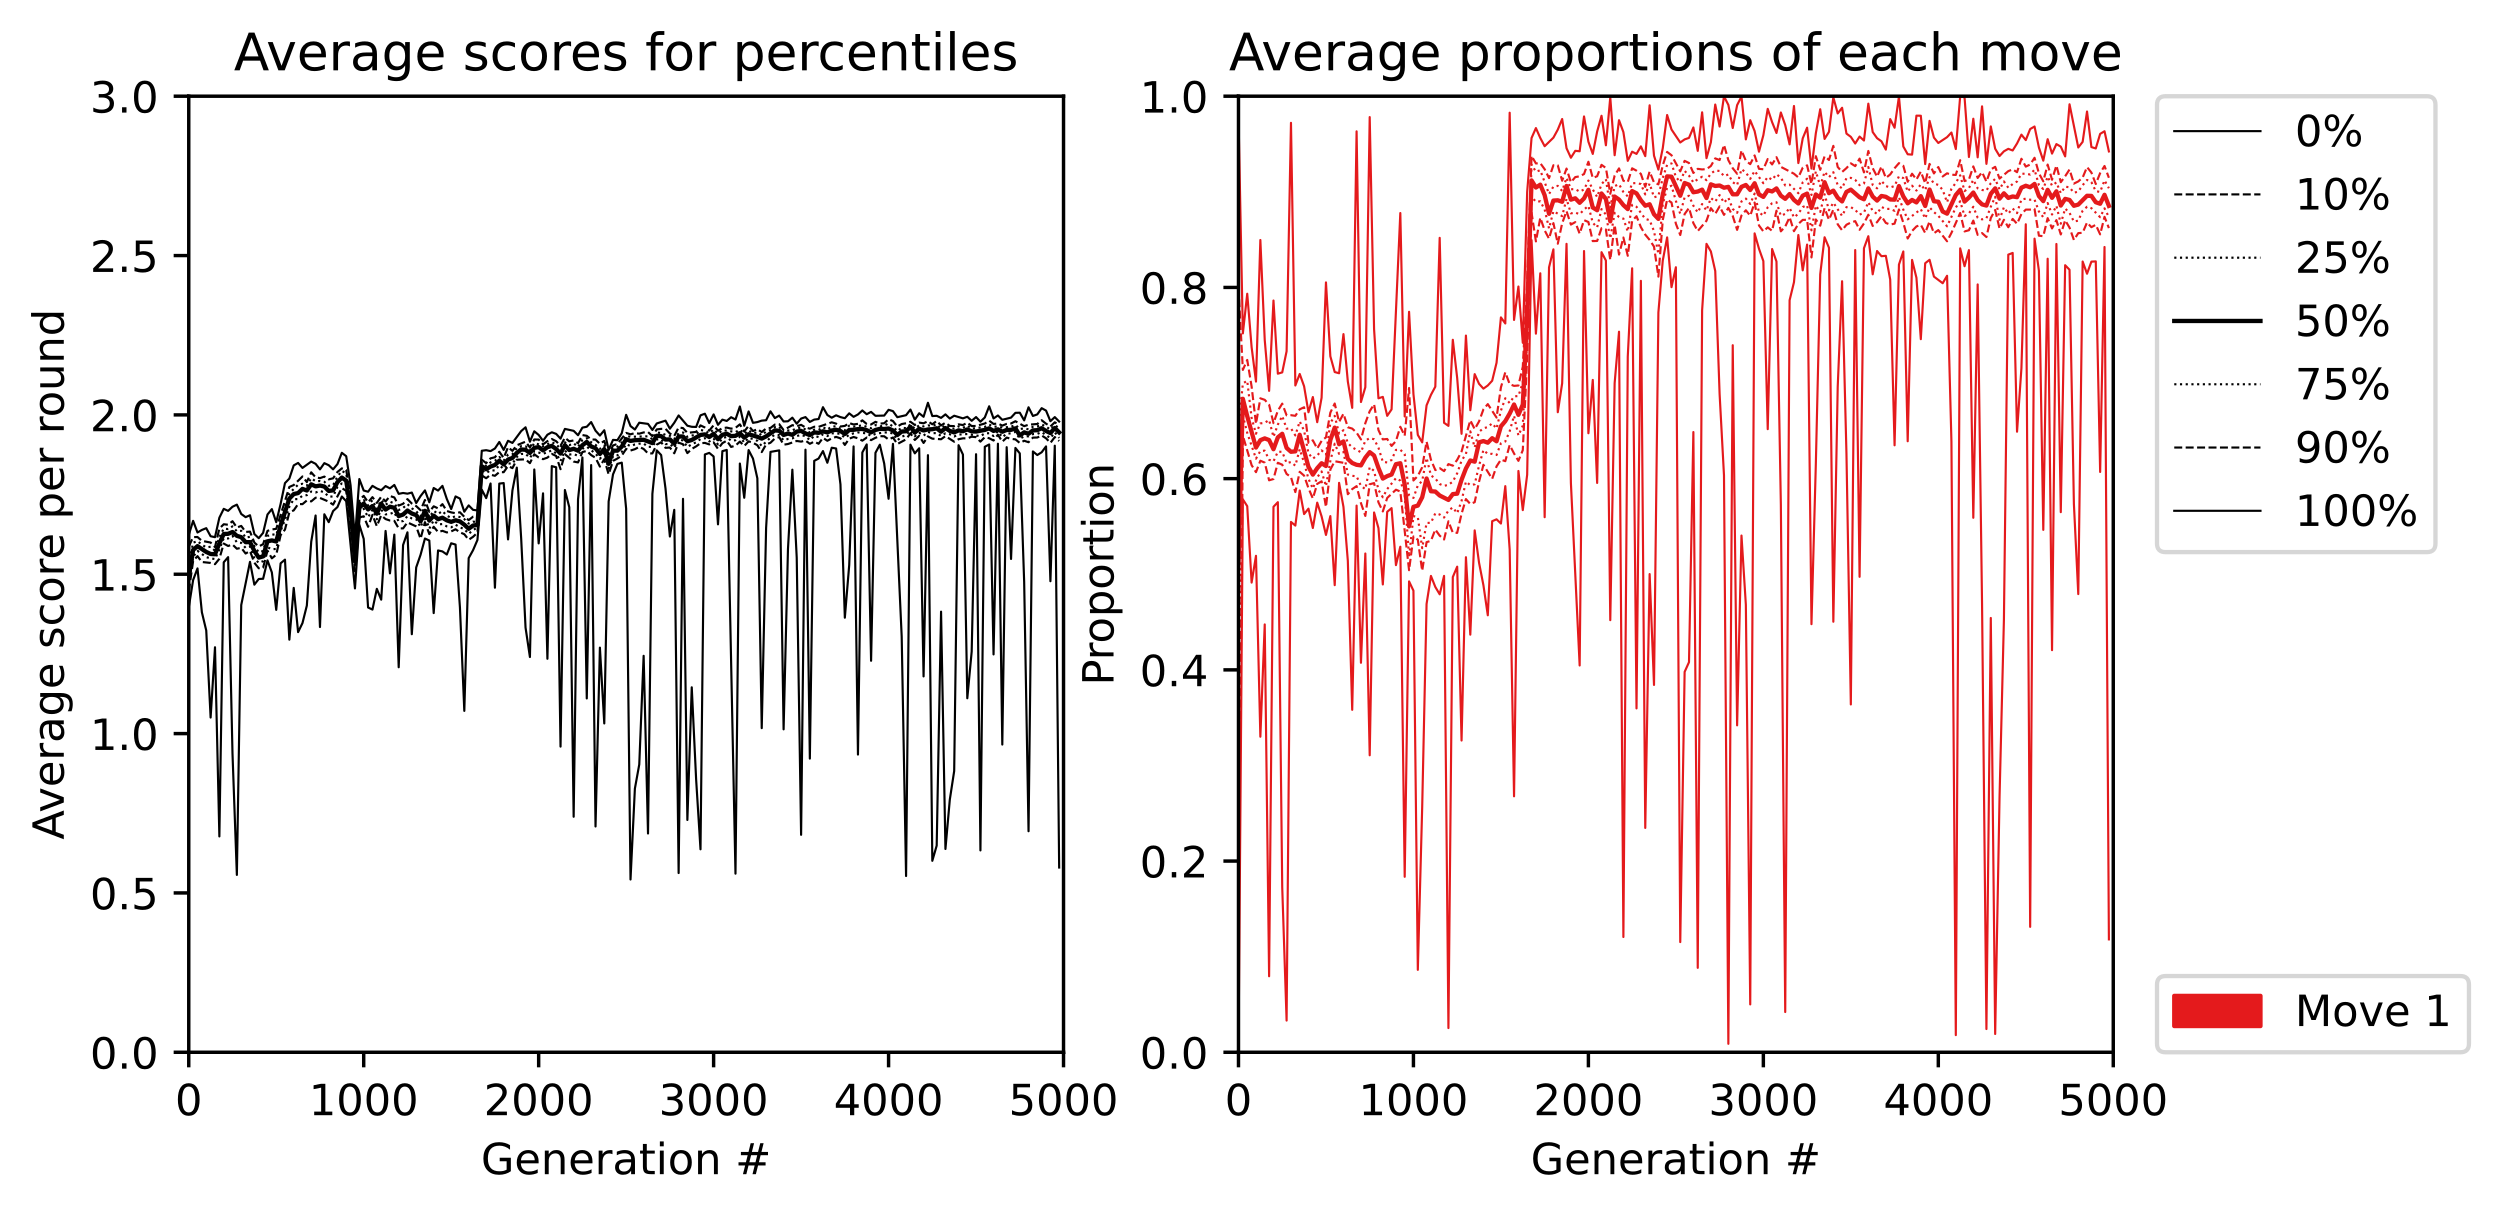 <?xml version="1.0" encoding="utf-8" standalone="no"?>
<!DOCTYPE svg PUBLIC "-//W3C//DTD SVG 1.1//EN"
  "http://www.w3.org/Graphics/SVG/1.1/DTD/svg11.dtd">
<!-- Created with matplotlib (https://matplotlib.org/) -->
<svg height="281.634pt" version="1.1" viewBox="0 0 579.886 281.634" width="579.886pt" xmlns="http://www.w3.org/2000/svg" xmlns:xlink="http://www.w3.org/1999/xlink">
 <defs>
  <style type="text/css">*{stroke-linecap:butt;stroke-linejoin:round;}</style>
 </defs>
 <g id="figure_1">
  <g id="patch_1">
   <path d="M 0 281.634 
L 579.886 281.634 
L 579.886 0 
L 0 0 
z
" style="fill:#ffffff;"/>
  </g>
  <g id="axes_1">
   <g id="patch_2">
    <path d="M 43.781 244.078 
L 246.69 244.078 
L 246.69 22.318 
L 43.781 22.318 
z
" style="fill:#ffffff;"/>
   </g>
   <g id="matplotlib.axis_1">
    <g id="xtick_1">
     <g id="line2d_1">
      <defs>
       <path d="M 0 0 
L 0 3.5 
" id="mf676e1847e" style="stroke:#000000;stroke-width:0.8;"/>
      </defs>
      <g>
       <use style="stroke:#000000;stroke-width:0.8;" x="43.781" xlink:href="#mf676e1847e" y="244.078"/>
      </g>
     </g>
     <g id="text_1">
      <!-- 0 -->
      <g transform="translate(40.6 258.677)scale(0.1 -0.1)">
       <defs>
        <path d="M 31.781 66.406 
Q 24.172 66.406 20.328 58.906 
Q 16.5 51.422 16.5 36.375 
Q 16.5 21.391 20.328 13.891 
Q 24.172 6.391 31.781 6.391 
Q 39.453 6.391 43.281 13.891 
Q 47.125 21.391 47.125 36.375 
Q 47.125 51.422 43.281 58.906 
Q 39.453 66.406 31.781 66.406 
z
M 31.781 74.219 
Q 44.047 74.219 50.516 64.516 
Q 56.984 54.828 56.984 36.375 
Q 56.984 17.969 50.516 8.266 
Q 44.047 -1.422 31.781 -1.422 
Q 19.531 -1.422 13.062 8.266 
Q 6.594 17.969 6.594 36.375 
Q 6.594 54.828 13.062 64.516 
Q 19.531 74.219 31.781 74.219 
z
" id="DejaVuSans-48"/>
       </defs>
       <use xlink:href="#DejaVuSans-48"/>
      </g>
     </g>
    </g>
    <g id="xtick_2">
     <g id="line2d_2">
      <g>
       <use style="stroke:#000000;stroke-width:0.8;" x="84.363" xlink:href="#mf676e1847e" y="244.078"/>
      </g>
     </g>
     <g id="text_2">
      <!-- 1000 -->
      <g transform="translate(71.638 258.677)scale(0.1 -0.1)">
       <defs>
        <path d="M 12.406 8.297 
L 28.516 8.297 
L 28.516 63.922 
L 10.984 60.406 
L 10.984 69.391 
L 28.422 72.906 
L 38.281 72.906 
L 38.281 8.297 
L 54.391 8.297 
L 54.391 0 
L 12.406 0 
z
" id="DejaVuSans-49"/>
       </defs>
       <use xlink:href="#DejaVuSans-49"/>
       <use x="63.623" xlink:href="#DejaVuSans-48"/>
       <use x="127.246" xlink:href="#DejaVuSans-48"/>
       <use x="190.869" xlink:href="#DejaVuSans-48"/>
      </g>
     </g>
    </g>
    <g id="xtick_3">
     <g id="line2d_3">
      <g>
       <use style="stroke:#000000;stroke-width:0.8;" x="124.945" xlink:href="#mf676e1847e" y="244.078"/>
      </g>
     </g>
     <g id="text_3">
      <!-- 2000 -->
      <g transform="translate(112.22 258.677)scale(0.1 -0.1)">
       <defs>
        <path d="M 19.188 8.297 
L 53.609 8.297 
L 53.609 0 
L 7.328 0 
L 7.328 8.297 
Q 12.938 14.109 22.625 23.891 
Q 32.328 33.688 34.812 36.531 
Q 39.547 41.844 41.422 45.531 
Q 43.312 49.219 43.312 52.781 
Q 43.312 58.594 39.234 62.25 
Q 35.156 65.922 28.609 65.922 
Q 23.969 65.922 18.812 64.312 
Q 13.672 62.703 7.812 59.422 
L 7.812 69.391 
Q 13.766 71.781 18.938 73 
Q 24.125 74.219 28.422 74.219 
Q 39.75 74.219 46.484 68.547 
Q 53.219 62.891 53.219 53.422 
Q 53.219 48.922 51.531 44.891 
Q 49.859 40.875 45.406 35.406 
Q 44.188 33.984 37.641 27.219 
Q 31.109 20.453 19.188 8.297 
z
" id="DejaVuSans-50"/>
       </defs>
       <use xlink:href="#DejaVuSans-50"/>
       <use x="63.623" xlink:href="#DejaVuSans-48"/>
       <use x="127.246" xlink:href="#DejaVuSans-48"/>
       <use x="190.869" xlink:href="#DejaVuSans-48"/>
      </g>
     </g>
    </g>
    <g id="xtick_4">
     <g id="line2d_4">
      <g>
       <use style="stroke:#000000;stroke-width:0.8;" x="165.527" xlink:href="#mf676e1847e" y="244.078"/>
      </g>
     </g>
     <g id="text_4">
      <!-- 3000 -->
      <g transform="translate(152.802 258.677)scale(0.1 -0.1)">
       <defs>
        <path d="M 40.578 39.312 
Q 47.656 37.797 51.625 33 
Q 55.609 28.219 55.609 21.188 
Q 55.609 10.406 48.188 4.484 
Q 40.766 -1.422 27.094 -1.422 
Q 22.516 -1.422 17.656 -0.516 
Q 12.797 0.391 7.625 2.203 
L 7.625 11.719 
Q 11.719 9.328 16.594 8.109 
Q 21.484 6.891 26.812 6.891 
Q 36.078 6.891 40.938 10.547 
Q 45.797 14.203 45.797 21.188 
Q 45.797 27.641 41.281 31.266 
Q 36.766 34.906 28.719 34.906 
L 20.219 34.906 
L 20.219 43.016 
L 29.109 43.016 
Q 36.375 43.016 40.234 45.922 
Q 44.094 48.828 44.094 54.297 
Q 44.094 59.906 40.109 62.906 
Q 36.141 65.922 28.719 65.922 
Q 24.656 65.922 20.016 65.031 
Q 15.375 64.156 9.812 62.312 
L 9.812 71.094 
Q 15.438 72.656 20.344 73.438 
Q 25.25 74.219 29.594 74.219 
Q 40.828 74.219 47.359 69.109 
Q 53.906 64.016 53.906 55.328 
Q 53.906 49.266 50.438 45.094 
Q 46.969 40.922 40.578 39.312 
z
" id="DejaVuSans-51"/>
       </defs>
       <use xlink:href="#DejaVuSans-51"/>
       <use x="63.623" xlink:href="#DejaVuSans-48"/>
       <use x="127.246" xlink:href="#DejaVuSans-48"/>
       <use x="190.869" xlink:href="#DejaVuSans-48"/>
      </g>
     </g>
    </g>
    <g id="xtick_5">
     <g id="line2d_5">
      <g>
       <use style="stroke:#000000;stroke-width:0.8;" x="206.109" xlink:href="#mf676e1847e" y="244.078"/>
      </g>
     </g>
     <g id="text_5">
      <!-- 4000 -->
      <g transform="translate(193.384 258.677)scale(0.1 -0.1)">
       <defs>
        <path d="M 37.797 64.312 
L 12.891 25.391 
L 37.797 25.391 
z
M 35.203 72.906 
L 47.609 72.906 
L 47.609 25.391 
L 58.016 25.391 
L 58.016 17.188 
L 47.609 17.188 
L 47.609 0 
L 37.797 0 
L 37.797 17.188 
L 4.891 17.188 
L 4.891 26.703 
z
" id="DejaVuSans-52"/>
       </defs>
       <use xlink:href="#DejaVuSans-52"/>
       <use x="63.623" xlink:href="#DejaVuSans-48"/>
       <use x="127.246" xlink:href="#DejaVuSans-48"/>
       <use x="190.869" xlink:href="#DejaVuSans-48"/>
      </g>
     </g>
    </g>
    <g id="xtick_6">
     <g id="line2d_6">
      <g>
       <use style="stroke:#000000;stroke-width:0.8;" x="246.69" xlink:href="#mf676e1847e" y="244.078"/>
      </g>
     </g>
     <g id="text_6">
      <!-- 5000 -->
      <g transform="translate(233.965 258.677)scale(0.1 -0.1)">
       <defs>
        <path d="M 10.797 72.906 
L 49.516 72.906 
L 49.516 64.594 
L 19.828 64.594 
L 19.828 46.734 
Q 21.969 47.469 24.109 47.828 
Q 26.266 48.188 28.422 48.188 
Q 40.625 48.188 47.75 41.5 
Q 54.891 34.812 54.891 23.391 
Q 54.891 11.625 47.562 5.094 
Q 40.234 -1.422 26.906 -1.422 
Q 22.312 -1.422 17.547 -0.641 
Q 12.797 0.141 7.719 1.703 
L 7.719 11.625 
Q 12.109 9.234 16.797 8.062 
Q 21.484 6.891 26.703 6.891 
Q 35.156 6.891 40.078 11.328 
Q 45.016 15.766 45.016 23.391 
Q 45.016 31 40.078 35.438 
Q 35.156 39.891 26.703 39.891 
Q 22.75 39.891 18.812 39.016 
Q 14.891 38.141 10.797 36.281 
z
" id="DejaVuSans-53"/>
       </defs>
       <use xlink:href="#DejaVuSans-53"/>
       <use x="63.623" xlink:href="#DejaVuSans-48"/>
       <use x="127.246" xlink:href="#DejaVuSans-48"/>
       <use x="190.869" xlink:href="#DejaVuSans-48"/>
      </g>
     </g>
    </g>
    <g id="text_7">
     <!-- Generation # -->
     <g transform="translate(111.564 272.355)scale(0.1 -0.1)">
      <defs>
       <path d="M 59.516 10.406 
L 59.516 29.984 
L 43.406 29.984 
L 43.406 38.094 
L 69.281 38.094 
L 69.281 6.781 
Q 63.578 2.734 56.688 0.656 
Q 49.812 -1.422 42 -1.422 
Q 24.906 -1.422 15.25 8.562 
Q 5.609 18.562 5.609 36.375 
Q 5.609 54.25 15.25 64.234 
Q 24.906 74.219 42 74.219 
Q 49.125 74.219 55.547 72.453 
Q 61.969 70.703 67.391 67.281 
L 67.391 56.781 
Q 61.922 61.422 55.766 63.766 
Q 49.609 66.109 42.828 66.109 
Q 29.438 66.109 22.719 58.641 
Q 16.016 51.172 16.016 36.375 
Q 16.016 21.625 22.719 14.156 
Q 29.438 6.688 42.828 6.688 
Q 48.047 6.688 52.141 7.594 
Q 56.25 8.5 59.516 10.406 
z
" id="DejaVuSans-71"/>
       <path d="M 56.203 29.594 
L 56.203 25.203 
L 14.891 25.203 
Q 15.484 15.922 20.484 11.062 
Q 25.484 6.203 34.422 6.203 
Q 39.594 6.203 44.453 7.469 
Q 49.312 8.734 54.109 11.281 
L 54.109 2.781 
Q 49.266 0.734 44.188 -0.344 
Q 39.109 -1.422 33.891 -1.422 
Q 20.797 -1.422 13.156 6.188 
Q 5.516 13.812 5.516 26.812 
Q 5.516 40.234 12.766 48.109 
Q 20.016 56 32.328 56 
Q 43.359 56 49.781 48.891 
Q 56.203 41.797 56.203 29.594 
z
M 47.219 32.234 
Q 47.125 39.594 43.094 43.984 
Q 39.062 48.391 32.422 48.391 
Q 24.906 48.391 20.391 44.141 
Q 15.875 39.891 15.188 32.172 
z
" id="DejaVuSans-101"/>
       <path d="M 54.891 33.016 
L 54.891 0 
L 45.906 0 
L 45.906 32.719 
Q 45.906 40.484 42.875 44.328 
Q 39.844 48.188 33.797 48.188 
Q 26.516 48.188 22.312 43.547 
Q 18.109 38.922 18.109 30.906 
L 18.109 0 
L 9.078 0 
L 9.078 54.688 
L 18.109 54.688 
L 18.109 46.188 
Q 21.344 51.125 25.703 53.562 
Q 30.078 56 35.797 56 
Q 45.219 56 50.047 50.172 
Q 54.891 44.344 54.891 33.016 
z
" id="DejaVuSans-110"/>
       <path d="M 41.109 46.297 
Q 39.594 47.172 37.812 47.578 
Q 36.031 48 33.891 48 
Q 26.266 48 22.188 43.047 
Q 18.109 38.094 18.109 28.812 
L 18.109 0 
L 9.078 0 
L 9.078 54.688 
L 18.109 54.688 
L 18.109 46.188 
Q 20.953 51.172 25.484 53.578 
Q 30.031 56 36.531 56 
Q 37.453 56 38.578 55.875 
Q 39.703 55.766 41.062 55.516 
z
" id="DejaVuSans-114"/>
       <path d="M 34.281 27.484 
Q 23.391 27.484 19.188 25 
Q 14.984 22.516 14.984 16.5 
Q 14.984 11.719 18.141 8.906 
Q 21.297 6.109 26.703 6.109 
Q 34.188 6.109 38.703 11.406 
Q 43.219 16.703 43.219 25.484 
L 43.219 27.484 
z
M 52.203 31.203 
L 52.203 0 
L 43.219 0 
L 43.219 8.297 
Q 40.141 3.328 35.547 0.953 
Q 30.953 -1.422 24.312 -1.422 
Q 15.922 -1.422 10.953 3.297 
Q 6 8.016 6 15.922 
Q 6 25.141 12.172 29.828 
Q 18.359 34.516 30.609 34.516 
L 43.219 34.516 
L 43.219 35.406 
Q 43.219 41.609 39.141 45 
Q 35.062 48.391 27.688 48.391 
Q 23 48.391 18.547 47.266 
Q 14.109 46.141 10.016 43.891 
L 10.016 52.203 
Q 14.938 54.109 19.578 55.047 
Q 24.219 56 28.609 56 
Q 40.484 56 46.344 49.844 
Q 52.203 43.703 52.203 31.203 
z
" id="DejaVuSans-97"/>
       <path d="M 18.312 70.219 
L 18.312 54.688 
L 36.812 54.688 
L 36.812 47.703 
L 18.312 47.703 
L 18.312 18.016 
Q 18.312 11.328 20.141 9.422 
Q 21.969 7.516 27.594 7.516 
L 36.812 7.516 
L 36.812 0 
L 27.594 0 
Q 17.188 0 13.234 3.875 
Q 9.281 7.766 9.281 18.016 
L 9.281 47.703 
L 2.688 47.703 
L 2.688 54.688 
L 9.281 54.688 
L 9.281 70.219 
z
" id="DejaVuSans-116"/>
       <path d="M 9.422 54.688 
L 18.406 54.688 
L 18.406 0 
L 9.422 0 
z
M 9.422 75.984 
L 18.406 75.984 
L 18.406 64.594 
L 9.422 64.594 
z
" id="DejaVuSans-105"/>
       <path d="M 30.609 48.391 
Q 23.391 48.391 19.188 42.75 
Q 14.984 37.109 14.984 27.297 
Q 14.984 17.484 19.156 11.844 
Q 23.344 6.203 30.609 6.203 
Q 37.797 6.203 41.984 11.859 
Q 46.188 17.531 46.188 27.297 
Q 46.188 37.016 41.984 42.703 
Q 37.797 48.391 30.609 48.391 
z
M 30.609 56 
Q 42.328 56 49.016 48.375 
Q 55.719 40.766 55.719 27.297 
Q 55.719 13.875 49.016 6.219 
Q 42.328 -1.422 30.609 -1.422 
Q 18.844 -1.422 12.172 6.219 
Q 5.516 13.875 5.516 27.297 
Q 5.516 40.766 12.172 48.375 
Q 18.844 56 30.609 56 
z
" id="DejaVuSans-111"/>
       <path id="DejaVuSans-32"/>
       <path d="M 51.125 44 
L 36.922 44 
L 32.812 27.688 
L 47.125 27.688 
z
M 43.797 71.781 
L 38.719 51.516 
L 52.984 51.516 
L 58.109 71.781 
L 65.922 71.781 
L 60.891 51.516 
L 76.125 51.516 
L 76.125 44 
L 58.984 44 
L 54.984 27.688 
L 70.516 27.688 
L 70.516 20.219 
L 53.078 20.219 
L 48 0 
L 40.188 0 
L 45.219 20.219 
L 30.906 20.219 
L 25.875 0 
L 18.016 0 
L 23.094 20.219 
L 7.719 20.219 
L 7.719 27.688 
L 24.906 27.688 
L 29 44 
L 13.281 44 
L 13.281 51.516 
L 30.906 51.516 
L 35.891 71.781 
z
" id="DejaVuSans-35"/>
      </defs>
      <use xlink:href="#DejaVuSans-71"/>
      <use x="77.49" xlink:href="#DejaVuSans-101"/>
      <use x="139.014" xlink:href="#DejaVuSans-110"/>
      <use x="202.393" xlink:href="#DejaVuSans-101"/>
      <use x="263.916" xlink:href="#DejaVuSans-114"/>
      <use x="305.029" xlink:href="#DejaVuSans-97"/>
      <use x="366.309" xlink:href="#DejaVuSans-116"/>
      <use x="405.518" xlink:href="#DejaVuSans-105"/>
      <use x="433.301" xlink:href="#DejaVuSans-111"/>
      <use x="494.482" xlink:href="#DejaVuSans-110"/>
      <use x="557.861" xlink:href="#DejaVuSans-32"/>
      <use x="589.648" xlink:href="#DejaVuSans-35"/>
     </g>
    </g>
   </g>
   <g id="matplotlib.axis_2">
    <g id="ytick_1">
     <g id="line2d_7">
      <defs>
       <path d="M 0 0 
L -3.5 0 
" id="mc0bb0b10c7" style="stroke:#000000;stroke-width:0.8;"/>
      </defs>
      <g>
       <use style="stroke:#000000;stroke-width:0.8;" x="43.781" xlink:href="#mc0bb0b10c7" y="244.078"/>
      </g>
     </g>
     <g id="text_8">
      <!-- 0.0 -->
      <g transform="translate(20.878 247.877)scale(0.1 -0.1)">
       <defs>
        <path d="M 10.688 12.406 
L 21 12.406 
L 21 0 
L 10.688 0 
z
" id="DejaVuSans-46"/>
       </defs>
       <use xlink:href="#DejaVuSans-48"/>
       <use x="63.623" xlink:href="#DejaVuSans-46"/>
       <use x="95.41" xlink:href="#DejaVuSans-48"/>
      </g>
     </g>
    </g>
    <g id="ytick_2">
     <g id="line2d_8">
      <g>
       <use style="stroke:#000000;stroke-width:0.8;" x="43.781" xlink:href="#mc0bb0b10c7" y="207.118"/>
      </g>
     </g>
     <g id="text_9">
      <!-- 0.5 -->
      <g transform="translate(20.878 210.917)scale(0.1 -0.1)">
       <use xlink:href="#DejaVuSans-48"/>
       <use x="63.623" xlink:href="#DejaVuSans-46"/>
       <use x="95.41" xlink:href="#DejaVuSans-53"/>
      </g>
     </g>
    </g>
    <g id="ytick_3">
     <g id="line2d_9">
      <g>
       <use style="stroke:#000000;stroke-width:0.8;" x="43.781" xlink:href="#mc0bb0b10c7" y="170.158"/>
      </g>
     </g>
     <g id="text_10">
      <!-- 1.0 -->
      <g transform="translate(20.878 173.957)scale(0.1 -0.1)">
       <use xlink:href="#DejaVuSans-49"/>
       <use x="63.623" xlink:href="#DejaVuSans-46"/>
       <use x="95.41" xlink:href="#DejaVuSans-48"/>
      </g>
     </g>
    </g>
    <g id="ytick_4">
     <g id="line2d_10">
      <g>
       <use style="stroke:#000000;stroke-width:0.8;" x="43.781" xlink:href="#mc0bb0b10c7" y="133.198"/>
      </g>
     </g>
     <g id="text_11">
      <!-- 1.5 -->
      <g transform="translate(20.878 136.997)scale(0.1 -0.1)">
       <use xlink:href="#DejaVuSans-49"/>
       <use x="63.623" xlink:href="#DejaVuSans-46"/>
       <use x="95.41" xlink:href="#DejaVuSans-53"/>
      </g>
     </g>
    </g>
    <g id="ytick_5">
     <g id="line2d_11">
      <g>
       <use style="stroke:#000000;stroke-width:0.8;" x="43.781" xlink:href="#mc0bb0b10c7" y="96.238"/>
      </g>
     </g>
     <g id="text_12">
      <!-- 2.0 -->
      <g transform="translate(20.878 100.037)scale(0.1 -0.1)">
       <use xlink:href="#DejaVuSans-50"/>
       <use x="63.623" xlink:href="#DejaVuSans-46"/>
       <use x="95.41" xlink:href="#DejaVuSans-48"/>
      </g>
     </g>
    </g>
    <g id="ytick_6">
     <g id="line2d_12">
      <g>
       <use style="stroke:#000000;stroke-width:0.8;" x="43.781" xlink:href="#mc0bb0b10c7" y="59.278"/>
      </g>
     </g>
     <g id="text_13">
      <!-- 2.5 -->
      <g transform="translate(20.878 63.077)scale(0.1 -0.1)">
       <use xlink:href="#DejaVuSans-50"/>
       <use x="63.623" xlink:href="#DejaVuSans-46"/>
       <use x="95.41" xlink:href="#DejaVuSans-53"/>
      </g>
     </g>
    </g>
    <g id="ytick_7">
     <g id="line2d_13">
      <g>
       <use style="stroke:#000000;stroke-width:0.8;" x="43.781" xlink:href="#mc0bb0b10c7" y="22.318"/>
      </g>
     </g>
     <g id="text_14">
      <!-- 3.0 -->
      <g transform="translate(20.878 26.117)scale(0.1 -0.1)">
       <use xlink:href="#DejaVuSans-51"/>
       <use x="63.623" xlink:href="#DejaVuSans-46"/>
       <use x="95.41" xlink:href="#DejaVuSans-48"/>
      </g>
     </g>
    </g>
    <g id="text_15">
     <!-- Average score per round -->
     <g transform="translate(14.798 194.751)rotate(-90)scale(0.1 -0.1)">
      <defs>
       <path d="M 34.188 63.188 
L 20.797 26.906 
L 47.609 26.906 
z
M 28.609 72.906 
L 39.797 72.906 
L 67.578 0 
L 57.328 0 
L 50.688 18.703 
L 17.828 18.703 
L 11.188 0 
L 0.781 0 
z
" id="DejaVuSans-65"/>
       <path d="M 2.984 54.688 
L 12.5 54.688 
L 29.594 8.797 
L 46.688 54.688 
L 56.203 54.688 
L 35.688 0 
L 23.484 0 
z
" id="DejaVuSans-118"/>
       <path d="M 45.406 27.984 
Q 45.406 37.75 41.375 43.109 
Q 37.359 48.484 30.078 48.484 
Q 22.859 48.484 18.828 43.109 
Q 14.797 37.75 14.797 27.984 
Q 14.797 18.266 18.828 12.891 
Q 22.859 7.516 30.078 7.516 
Q 37.359 7.516 41.375 12.891 
Q 45.406 18.266 45.406 27.984 
z
M 54.391 6.781 
Q 54.391 -7.172 48.188 -13.984 
Q 42 -20.797 29.203 -20.797 
Q 24.469 -20.797 20.266 -20.094 
Q 16.062 -19.391 12.109 -17.922 
L 12.109 -9.188 
Q 16.062 -11.328 19.922 -12.344 
Q 23.781 -13.375 27.781 -13.375 
Q 36.625 -13.375 41.016 -8.766 
Q 45.406 -4.156 45.406 5.172 
L 45.406 9.625 
Q 42.625 4.781 38.281 2.391 
Q 33.938 0 27.875 0 
Q 17.828 0 11.672 7.656 
Q 5.516 15.328 5.516 27.984 
Q 5.516 40.672 11.672 48.328 
Q 17.828 56 27.875 56 
Q 33.938 56 38.281 53.609 
Q 42.625 51.219 45.406 46.391 
L 45.406 54.688 
L 54.391 54.688 
z
" id="DejaVuSans-103"/>
       <path d="M 44.281 53.078 
L 44.281 44.578 
Q 40.484 46.531 36.375 47.5 
Q 32.281 48.484 27.875 48.484 
Q 21.188 48.484 17.844 46.438 
Q 14.5 44.391 14.5 40.281 
Q 14.5 37.156 16.891 35.375 
Q 19.281 33.594 26.516 31.984 
L 29.594 31.297 
Q 39.156 29.25 43.188 25.516 
Q 47.219 21.781 47.219 15.094 
Q 47.219 7.469 41.188 3.016 
Q 35.156 -1.422 24.609 -1.422 
Q 20.219 -1.422 15.453 -0.562 
Q 10.688 0.297 5.422 2 
L 5.422 11.281 
Q 10.406 8.688 15.234 7.391 
Q 20.062 6.109 24.812 6.109 
Q 31.156 6.109 34.562 8.281 
Q 37.984 10.453 37.984 14.406 
Q 37.984 18.062 35.516 20.016 
Q 33.062 21.969 24.703 23.781 
L 21.578 24.516 
Q 13.234 26.266 9.516 29.906 
Q 5.812 33.547 5.812 39.891 
Q 5.812 47.609 11.281 51.797 
Q 16.75 56 26.812 56 
Q 31.781 56 36.172 55.266 
Q 40.578 54.547 44.281 53.078 
z
" id="DejaVuSans-115"/>
       <path d="M 48.781 52.594 
L 48.781 44.188 
Q 44.969 46.297 41.141 47.344 
Q 37.312 48.391 33.406 48.391 
Q 24.656 48.391 19.812 42.844 
Q 14.984 37.312 14.984 27.297 
Q 14.984 17.281 19.812 11.734 
Q 24.656 6.203 33.406 6.203 
Q 37.312 6.203 41.141 7.25 
Q 44.969 8.297 48.781 10.406 
L 48.781 2.094 
Q 45.016 0.344 40.984 -0.531 
Q 36.969 -1.422 32.422 -1.422 
Q 20.062 -1.422 12.781 6.344 
Q 5.516 14.109 5.516 27.297 
Q 5.516 40.672 12.859 48.328 
Q 20.219 56 33.016 56 
Q 37.156 56 41.109 55.141 
Q 45.062 54.297 48.781 52.594 
z
" id="DejaVuSans-99"/>
       <path d="M 18.109 8.203 
L 18.109 -20.797 
L 9.078 -20.797 
L 9.078 54.688 
L 18.109 54.688 
L 18.109 46.391 
Q 20.953 51.266 25.266 53.625 
Q 29.594 56 35.594 56 
Q 45.562 56 51.781 48.094 
Q 58.016 40.188 58.016 27.297 
Q 58.016 14.406 51.781 6.484 
Q 45.562 -1.422 35.594 -1.422 
Q 29.594 -1.422 25.266 0.953 
Q 20.953 3.328 18.109 8.203 
z
M 48.688 27.297 
Q 48.688 37.203 44.609 42.844 
Q 40.531 48.484 33.406 48.484 
Q 26.266 48.484 22.188 42.844 
Q 18.109 37.203 18.109 27.297 
Q 18.109 17.391 22.188 11.75 
Q 26.266 6.109 33.406 6.109 
Q 40.531 6.109 44.609 11.75 
Q 48.688 17.391 48.688 27.297 
z
" id="DejaVuSans-112"/>
       <path d="M 8.5 21.578 
L 8.5 54.688 
L 17.484 54.688 
L 17.484 21.922 
Q 17.484 14.156 20.5 10.266 
Q 23.531 6.391 29.594 6.391 
Q 36.859 6.391 41.078 11.031 
Q 45.312 15.672 45.312 23.688 
L 45.312 54.688 
L 54.297 54.688 
L 54.297 0 
L 45.312 0 
L 45.312 8.406 
Q 42.047 3.422 37.719 1 
Q 33.406 -1.422 27.688 -1.422 
Q 18.266 -1.422 13.375 4.438 
Q 8.5 10.297 8.5 21.578 
z
M 31.109 56 
z
" id="DejaVuSans-117"/>
       <path d="M 45.406 46.391 
L 45.406 75.984 
L 54.391 75.984 
L 54.391 0 
L 45.406 0 
L 45.406 8.203 
Q 42.578 3.328 38.25 0.953 
Q 33.938 -1.422 27.875 -1.422 
Q 17.969 -1.422 11.734 6.484 
Q 5.516 14.406 5.516 27.297 
Q 5.516 40.188 11.734 48.094 
Q 17.969 56 27.875 56 
Q 33.938 56 38.25 53.625 
Q 42.578 51.266 45.406 46.391 
z
M 14.797 27.297 
Q 14.797 17.391 18.875 11.75 
Q 22.953 6.109 30.078 6.109 
Q 37.203 6.109 41.297 11.75 
Q 45.406 17.391 45.406 27.297 
Q 45.406 37.203 41.297 42.844 
Q 37.203 48.484 30.078 48.484 
Q 22.953 48.484 18.875 42.844 
Q 14.797 37.203 14.797 27.297 
z
" id="DejaVuSans-100"/>
      </defs>
      <use xlink:href="#DejaVuSans-65"/>
      <use x="62.533" xlink:href="#DejaVuSans-118"/>
      <use x="121.713" xlink:href="#DejaVuSans-101"/>
      <use x="183.236" xlink:href="#DejaVuSans-114"/>
      <use x="224.35" xlink:href="#DejaVuSans-97"/>
      <use x="285.629" xlink:href="#DejaVuSans-103"/>
      <use x="349.105" xlink:href="#DejaVuSans-101"/>
      <use x="410.629" xlink:href="#DejaVuSans-32"/>
      <use x="442.416" xlink:href="#DejaVuSans-115"/>
      <use x="494.516" xlink:href="#DejaVuSans-99"/>
      <use x="549.496" xlink:href="#DejaVuSans-111"/>
      <use x="610.678" xlink:href="#DejaVuSans-114"/>
      <use x="649.541" xlink:href="#DejaVuSans-101"/>
      <use x="711.064" xlink:href="#DejaVuSans-32"/>
      <use x="742.852" xlink:href="#DejaVuSans-112"/>
      <use x="806.328" xlink:href="#DejaVuSans-101"/>
      <use x="867.852" xlink:href="#DejaVuSans-114"/>
      <use x="908.965" xlink:href="#DejaVuSans-32"/>
      <use x="940.752" xlink:href="#DejaVuSans-114"/>
      <use x="979.615" xlink:href="#DejaVuSans-111"/>
      <use x="1040.797" xlink:href="#DejaVuSans-117"/>
      <use x="1104.176" xlink:href="#DejaVuSans-110"/>
      <use x="1167.555" xlink:href="#DejaVuSans-100"/>
     </g>
    </g>
   </g>
   <g id="line2d_14">
    <path clip-path="url(#pd25b9dadac)" d="M 43.781 140.904 
L 44.796 134.541 
L 45.81 131.846 
L 46.825 142.013 
L 47.839 146.245 
L 48.854 166.433 
L 49.869 150.138 
L 50.883 194.01 
L 51.898 130.427 
L 52.912 129.235 
L 53.927 174.744 
L 54.941 202.935 
L 55.956 140.338 
L 57.985 130.325 
L 58.999 135.614 
L 60.014 134.298 
L 61.029 134.249 
L 62.043 129.986 
L 63.058 132.778 
L 64.072 141.458 
L 65.087 130.667 
L 66.101 129.814 
L 67.116 148.368 
L 68.13 136.37 
L 69.145 146.621 
L 70.159 144.533 
L 71.174 140.463 
L 72.189 125.663 
L 73.203 119.573 
L 74.218 145.437 
L 75.232 119.292 
L 76.247 121.117 
L 77.261 118.55 
L 78.276 117.609 
L 79.29 115.169 
L 80.305 116.26 
L 82.334 136.485 
L 83.349 121.741 
L 84.363 124.998 
L 85.378 140.907 
L 86.392 141.393 
L 87.407 136.585 
L 88.421 139.089 
L 89.436 123.159 
L 90.45 132.992 
L 91.465 124.008 
L 92.479 154.769 
L 93.494 126.425 
L 94.509 123.477 
L 95.523 147.104 
L 96.538 131.619 
L 97.552 128.681 
L 98.567 124.915 
L 99.581 125.381 
L 100.596 142.206 
L 101.61 127.678 
L 102.625 127.906 
L 103.639 128.621 
L 104.654 126.019 
L 105.669 126.313 
L 106.683 140.881 
L 107.698 164.888 
L 108.712 129.454 
L 109.727 127.616 
L 110.741 125.252 
L 111.756 113.596 
L 112.77 115.537 
L 113.785 112.15 
L 114.799 136.319 
L 115.814 112.172 
L 116.829 112.049 
L 117.843 125.117 
L 118.858 113.775 
L 119.872 108.464 
L 120.887 124.884 
L 121.901 145.572 
L 122.916 152.395 
L 123.93 108.899 
L 124.945 126.04 
L 125.959 114.434 
L 126.974 152.8 
L 127.989 108.121 
L 129.003 108.391 
L 130.018 173.174 
L 131.032 113.664 
L 132.047 117.657 
L 133.061 189.444 
L 134.076 115.819 
L 135.09 106.113 
L 136.105 162.004 
L 137.119 107.878 
L 138.134 191.702 
L 139.149 150.223 
L 140.163 167.803 
L 141.178 116.305 
L 142.192 110.033 
L 143.207 107.6 
L 144.221 107.314 
L 145.236 118.002 
L 146.25 204 
L 147.265 182.918 
L 148.279 177.321 
L 149.294 152.124 
L 150.309 193.332 
L 151.323 114.556 
L 152.338 104.469 
L 153.352 105.543 
L 154.367 113.312 
L 155.381 124.445 
L 156.396 118.265 
L 157.41 202.502 
L 158.425 115.709 
L 159.439 190.189 
L 160.454 159.429 
L 161.469 180.783 
L 162.483 196.994 
L 163.498 105.417 
L 164.512 105.051 
L 165.527 105.879 
L 166.541 121.621 
L 167.556 104.65 
L 168.57 104.364 
L 170.599 202.644 
L 171.614 107.521 
L 172.629 115.457 
L 173.643 104.402 
L 174.658 106.371 
L 175.672 110.949 
L 176.687 168.891 
L 177.701 122.451 
L 178.716 104.818 
L 180.745 104.466 
L 181.759 169.168 
L 182.774 127.347 
L 183.789 108.947 
L 184.803 129.354 
L 185.818 193.633 
L 186.832 104.308 
L 187.847 175.956 
L 188.861 106.894 
L 189.876 106.359 
L 190.89 104.633 
L 191.905 107.332 
L 192.919 103.853 
L 193.934 104.026 
L 194.949 112.366 
L 195.963 143.275 
L 196.978 131.068 
L 197.992 103.549 
L 199.007 175.021 
L 200.021 104.957 
L 201.036 103.088 
L 202.05 153.265 
L 203.065 105.031 
L 204.079 103.149 
L 205.094 107.514 
L 206.109 115.688 
L 207.123 102.958 
L 209.152 147.689 
L 210.167 203.19 
L 211.181 103.146 
L 212.196 105.157 
L 213.21 103.982 
L 214.225 156.893 
L 215.239 105.581 
L 216.254 199.664 
L 217.269 196.142 
L 218.283 141.878 
L 219.298 196.921 
L 220.312 185.476 
L 221.327 178.834 
L 222.341 103.271 
L 223.356 105.434 
L 224.37 161.961 
L 225.385 151.142 
L 226.399 105.359 
L 227.414 197.254 
L 228.429 103.63 
L 229.443 103.097 
L 230.458 151.791 
L 231.472 102.927 
L 232.487 172.697 
L 233.501 103.728 
L 234.516 129.65 
L 235.53 103.9 
L 236.545 105.168 
L 237.559 134.972 
L 238.574 192.802 
L 239.589 104.717 
L 240.603 105.548 
L 241.618 104.908 
L 242.632 103.548 
L 243.647 134.812 
L 244.661 103.384 
L 245.676 201.225 
L 245.676 201.225 
" style="fill:none;stroke:#000000;stroke-linecap:square;stroke-width:0.5;"/>
   </g>
   <g id="line2d_15">
    <path clip-path="url(#pd25b9dadac)" d="M 43.781 137.215 
L 44.796 130.091 
L 45.81 129.001 
L 46.825 130.358 
L 48.854 130.575 
L 49.869 130.858 
L 50.883 129.612 
L 51.898 126.088 
L 52.912 126.641 
L 53.927 126.308 
L 54.941 127.284 
L 55.956 127.061 
L 56.97 128.39 
L 57.985 127.818 
L 58.999 130.524 
L 60.014 131.806 
L 61.029 131.678 
L 62.043 127.729 
L 63.058 129.502 
L 64.072 128.688 
L 65.087 124.15 
L 66.101 122.838 
L 67.116 118.841 
L 68.13 118.382 
L 69.145 116.909 
L 70.159 116.937 
L 71.174 116.086 
L 72.189 116.302 
L 73.203 115.449 
L 74.218 115.498 
L 76.247 116.356 
L 77.261 117.051 
L 79.29 113.207 
L 80.305 113.858 
L 81.319 122.6 
L 82.334 132.501 
L 83.349 120.029 
L 84.363 119.757 
L 85.378 122.185 
L 86.392 119.429 
L 87.407 122.051 
L 88.421 119.525 
L 89.436 120.398 
L 90.45 120.74 
L 91.465 120.816 
L 92.479 122.563 
L 93.494 122.564 
L 94.509 121.173 
L 96.538 122.101 
L 97.552 124.969 
L 98.567 121.121 
L 99.581 123.877 
L 100.596 122.194 
L 101.61 123.407 
L 102.625 123.129 
L 103.639 123.501 
L 104.654 123.264 
L 105.669 122.77 
L 106.683 123.468 
L 107.698 123.912 
L 108.712 125.205 
L 109.727 124.518 
L 110.741 123.553 
L 111.756 110.283 
L 112.77 110.928 
L 113.785 110.11 
L 114.799 110.364 
L 115.814 109.504 
L 116.829 109.528 
L 117.843 108.093 
L 118.858 108.582 
L 119.872 106.632 
L 121.901 106.543 
L 122.916 107.427 
L 123.93 105.364 
L 124.945 106.12 
L 125.959 106.505 
L 126.974 106.148 
L 127.989 105.271 
L 129.003 105.772 
L 130.018 108.824 
L 131.032 105.341 
L 133.061 107.058 
L 134.076 107.263 
L 135.09 104.86 
L 136.105 104.582 
L 137.119 105.556 
L 138.134 106.194 
L 139.149 108.227 
L 140.163 106.53 
L 141.178 110.031 
L 142.192 106.898 
L 143.207 106.353 
L 144.221 105.659 
L 145.236 104.139 
L 146.25 104.504 
L 147.265 104.187 
L 148.279 103.651 
L 149.294 104.14 
L 150.309 105.183 
L 151.323 105.168 
L 152.338 103.129 
L 153.352 102.582 
L 154.367 103.876 
L 155.381 103.81 
L 156.396 105.136 
L 157.41 102.678 
L 158.425 103.044 
L 159.439 105.097 
L 160.454 104.137 
L 161.469 103.537 
L 162.483 102.805 
L 163.498 102.734 
L 164.512 103.08 
L 165.527 102.611 
L 166.541 104.124 
L 167.556 102.798 
L 168.57 102.213 
L 169.585 103.668 
L 170.599 103.363 
L 171.614 102.432 
L 172.629 103.449 
L 173.643 102.377 
L 174.658 102.693 
L 175.672 103.27 
L 176.687 104.856 
L 177.701 103.093 
L 178.716 102.695 
L 179.73 101.707 
L 180.745 101.396 
L 181.759 103.149 
L 182.774 102.99 
L 184.803 102.281 
L 185.818 102.435 
L 186.832 102.182 
L 187.847 102.941 
L 188.861 102.428 
L 189.876 102.931 
L 190.89 101.559 
L 191.905 102.241 
L 192.919 101.686 
L 193.934 101.338 
L 194.949 101.678 
L 195.963 103.201 
L 196.978 101.749 
L 197.992 101.366 
L 199.007 101.663 
L 200.021 102.217 
L 201.036 101.492 
L 202.05 102.087 
L 203.065 101.552 
L 204.079 101.168 
L 205.094 101.2 
L 206.109 101.937 
L 207.123 101.484 
L 208.138 102.994 
L 210.167 101.913 
L 211.181 100.491 
L 212.196 102.054 
L 213.21 101.105 
L 214.225 102.745 
L 215.239 101.234 
L 216.254 101.746 
L 218.283 101.886 
L 219.298 101.163 
L 221.327 102.451 
L 222.341 101.878 
L 223.356 101.674 
L 224.37 101.686 
L 225.385 101.295 
L 226.399 101.399 
L 227.414 102.431 
L 228.429 101.408 
L 229.443 101.648 
L 230.458 102.179 
L 231.472 100.832 
L 232.487 102.452 
L 233.501 101.499 
L 234.516 101.792 
L 235.53 101.919 
L 236.545 102.755 
L 237.559 102.232 
L 238.574 102.575 
L 239.589 101.509 
L 240.603 101.482 
L 241.618 101 
L 242.632 101.663 
L 243.647 102.729 
L 244.661 101.384 
L 245.676 102.288 
L 245.676 102.288 
" style="fill:none;stroke:#000000;stroke-dasharray:1.85,0.8;stroke-dashoffset:0;stroke-width:0.5;"/>
   </g>
   <g id="line2d_16">
    <path clip-path="url(#pd25b9dadac)" d="M 43.781 135.343 
L 44.796 129.151 
L 45.81 127.769 
L 47.839 129.225 
L 48.854 129.526 
L 49.869 129.67 
L 50.883 127.449 
L 51.898 124.854 
L 52.912 124.904 
L 53.927 124.309 
L 54.941 125.797 
L 55.956 125.918 
L 56.97 127.092 
L 57.985 126.795 
L 58.999 129.521 
L 60.014 130.56 
L 61.029 130.166 
L 62.043 126.93 
L 63.058 127.407 
L 64.072 127.328 
L 65.087 123.162 
L 66.101 120.542 
L 67.116 117.525 
L 68.13 115.795 
L 69.145 115.754 
L 70.159 114.997 
L 71.174 114.847 
L 72.189 114.017 
L 73.203 114.245 
L 74.218 113.861 
L 75.232 114.209 
L 76.247 115.197 
L 77.261 115.165 
L 78.276 112.954 
L 79.29 112.148 
L 80.305 112.513 
L 81.319 120.229 
L 82.334 131.481 
L 83.349 118.548 
L 84.363 118.028 
L 85.378 119.969 
L 86.392 118.244 
L 87.407 120.45 
L 88.421 118.239 
L 89.436 119.314 
L 90.45 119.197 
L 91.465 118.819 
L 92.479 121.019 
L 93.494 120.864 
L 94.509 119.717 
L 95.523 120.249 
L 96.538 120.453 
L 97.552 122.282 
L 98.567 119.779 
L 99.581 122.61 
L 100.596 120.698 
L 101.61 121.635 
L 102.625 121.559 
L 103.639 122.093 
L 104.654 122.314 
L 105.669 121.706 
L 106.683 122.315 
L 107.698 122.734 
L 108.712 123.829 
L 109.727 122.945 
L 110.741 122.356 
L 111.756 109.018 
L 112.77 109.734 
L 113.785 109.078 
L 114.799 109.141 
L 115.814 107.896 
L 116.829 108.784 
L 117.843 107.469 
L 118.858 107.596 
L 119.872 105.992 
L 120.887 105.305 
L 121.901 105.264 
L 122.916 106.213 
L 123.93 104.663 
L 125.959 105.273 
L 127.989 104.472 
L 129.003 105.162 
L 130.018 106.965 
L 131.032 104.53 
L 132.047 105.433 
L 133.061 105.32 
L 134.076 105.729 
L 135.09 104.095 
L 136.105 103.609 
L 138.134 105.228 
L 139.149 106.414 
L 140.163 105.178 
L 141.178 108.732 
L 142.192 105.809 
L 143.207 105.611 
L 144.221 104.822 
L 145.236 103.006 
L 146.25 103.476 
L 147.265 103.09 
L 148.279 102.917 
L 149.294 102.874 
L 150.309 103.656 
L 151.323 103.623 
L 152.338 101.935 
L 153.352 101.886 
L 154.367 103.017 
L 155.381 102.97 
L 156.396 103.887 
L 157.41 101.859 
L 158.425 102.187 
L 159.439 103.677 
L 160.454 103.064 
L 161.469 102.59 
L 162.483 101.846 
L 163.498 101.64 
L 164.512 102.401 
L 165.527 101.741 
L 166.541 103.111 
L 167.556 101.628 
L 168.57 101.346 
L 169.585 102.237 
L 170.599 102.114 
L 171.614 101.304 
L 172.629 102.662 
L 173.643 101.577 
L 174.658 101.819 
L 175.672 102.254 
L 176.687 103.464 
L 178.716 101.493 
L 179.73 100.837 
L 180.745 100.918 
L 181.759 102.139 
L 182.774 101.817 
L 183.789 101.694 
L 184.803 101.14 
L 185.818 100.88 
L 186.832 101.188 
L 187.847 102.078 
L 188.861 101.101 
L 189.876 101.378 
L 190.89 100.755 
L 191.905 101.148 
L 192.919 100.509 
L 193.934 100.51 
L 194.949 100.634 
L 195.963 101.55 
L 196.978 100.857 
L 197.992 100.515 
L 199.007 100.298 
L 201.036 100.527 
L 202.05 101.101 
L 203.065 100.634 
L 205.094 100.298 
L 206.109 100.34 
L 207.123 100.542 
L 208.138 102.128 
L 209.152 101.317 
L 210.167 100.883 
L 211.181 99.86 
L 212.196 101.207 
L 213.21 100.382 
L 214.225 101.057 
L 215.239 100.182 
L 216.254 100.484 
L 217.269 100.448 
L 218.283 101.124 
L 219.298 100.499 
L 220.312 100.726 
L 221.327 101.246 
L 222.341 100.8 
L 224.37 100.671 
L 227.414 101.177 
L 228.429 100.53 
L 229.443 100.487 
L 230.458 101.132 
L 231.472 100.04 
L 232.487 101.418 
L 233.501 100.607 
L 234.516 100.507 
L 235.53 100.18 
L 236.545 101.771 
L 237.559 101.218 
L 238.574 101.209 
L 239.589 100.688 
L 240.603 100.642 
L 241.618 100.23 
L 243.647 101.632 
L 244.661 100.273 
L 245.676 101.585 
L 245.676 101.585 
" style="fill:none;stroke:#000000;stroke-dasharray:0.5,0.825;stroke-dashoffset:0;stroke-width:0.5;"/>
   </g>
   <g id="line2d_17">
    <path clip-path="url(#pd25b9dadac)" d="M 43.781 133.788 
L 44.796 127.56 
L 45.81 126.684 
L 47.839 128.025 
L 48.854 128.499 
L 49.869 128.559 
L 50.883 126.035 
L 51.898 123.858 
L 52.912 123.818 
L 53.927 123.408 
L 54.941 124.286 
L 55.956 124.594 
L 56.97 125.755 
L 57.985 125.749 
L 58.999 127.796 
L 60.014 129.331 
L 61.029 129.056 
L 62.043 125.564 
L 63.058 125.351 
L 64.072 125.595 
L 65.087 121.902 
L 67.116 115.652 
L 68.13 114.597 
L 69.145 114.368 
L 70.159 113.406 
L 71.174 113.772 
L 72.189 112.34 
L 73.203 112.811 
L 74.218 112.63 
L 75.232 112.853 
L 76.247 113.875 
L 77.261 113.743 
L 78.276 111.824 
L 79.29 110.783 
L 80.305 111.489 
L 81.319 118.183 
L 82.334 130.151 
L 83.349 117.771 
L 84.363 116.814 
L 85.378 118.158 
L 86.392 117.377 
L 87.407 119.142 
L 88.421 116.85 
L 89.436 118.191 
L 90.45 117.535 
L 91.465 117.787 
L 92.479 119.701 
L 93.494 119.35 
L 94.509 118.421 
L 95.523 119.114 
L 96.538 119.474 
L 97.552 120.939 
L 98.567 118.498 
L 99.581 120.754 
L 100.596 119.605 
L 101.61 120.432 
L 102.625 120.088 
L 103.639 120.697 
L 104.654 121.044 
L 105.669 120.678 
L 106.683 120.951 
L 107.698 121.702 
L 108.712 122.651 
L 109.727 121.898 
L 110.741 121.746 
L 111.756 108.144 
L 112.77 108.847 
L 113.785 108.214 
L 114.799 107.859 
L 115.814 106.871 
L 116.829 107.713 
L 117.843 106.597 
L 118.858 106.227 
L 119.872 105.051 
L 120.887 104.254 
L 121.901 104.326 
L 122.916 105.071 
L 123.93 103.871 
L 124.945 103.709 
L 125.959 104.464 
L 126.974 103.726 
L 127.989 103.426 
L 129.003 104.153 
L 130.018 105.204 
L 131.032 103.255 
L 132.047 104.39 
L 133.061 104.1 
L 134.076 104.534 
L 135.09 103.278 
L 136.105 102.512 
L 137.119 103.55 
L 138.134 103.962 
L 139.149 105.297 
L 140.163 104.175 
L 141.178 107.583 
L 142.192 104.538 
L 143.207 104.529 
L 144.221 103.591 
L 145.236 101.877 
L 146.25 102.272 
L 147.265 102.101 
L 149.294 102.009 
L 151.323 102.772 
L 152.338 101.089 
L 153.352 101.161 
L 154.367 101.954 
L 155.381 101.919 
L 156.396 102.915 
L 157.41 101.242 
L 158.425 101.255 
L 159.439 102.345 
L 160.454 102.059 
L 162.483 100.889 
L 163.498 100.759 
L 164.512 101.368 
L 165.527 100.627 
L 166.541 101.867 
L 167.556 100.854 
L 168.57 100.607 
L 169.585 101.162 
L 170.599 101.092 
L 171.614 100.475 
L 172.629 101.523 
L 173.643 100.726 
L 175.672 101.319 
L 176.687 101.737 
L 177.701 101.223 
L 179.73 99.833 
L 180.745 99.921 
L 181.759 100.884 
L 182.774 100.558 
L 183.789 100.862 
L 184.803 100.107 
L 185.818 99.948 
L 186.832 100.527 
L 187.847 100.93 
L 188.861 100.295 
L 189.876 100.4 
L 190.89 100.036 
L 191.905 100.298 
L 192.919 99.859 
L 193.934 99.682 
L 194.949 99.982 
L 195.963 100.653 
L 196.978 99.732 
L 197.992 99.697 
L 199.007 99.526 
L 200.021 99.497 
L 201.036 99.783 
L 202.05 100.284 
L 203.065 99.732 
L 204.079 99.473 
L 205.094 99.511 
L 206.109 99.387 
L 207.123 99.845 
L 208.138 100.903 
L 209.152 100.099 
L 210.167 100.02 
L 211.181 99.014 
L 212.196 100.349 
L 213.21 99.459 
L 214.225 99.852 
L 215.239 99.614 
L 216.254 99.554 
L 217.269 99.343 
L 218.283 100.131 
L 219.298 99.296 
L 220.312 99.951 
L 221.327 100.3 
L 222.341 99.826 
L 223.356 100.019 
L 224.37 99.611 
L 225.385 100.054 
L 226.399 100.097 
L 228.429 99.722 
L 229.443 99.36 
L 230.458 99.954 
L 231.472 99.59 
L 232.487 100.137 
L 233.501 99.726 
L 234.516 99.703 
L 235.53 99.359 
L 236.545 101.006 
L 237.559 100.286 
L 238.574 100.61 
L 239.589 99.836 
L 240.603 99.782 
L 241.618 99.322 
L 242.632 99.963 
L 243.647 100.452 
L 244.661 99.275 
L 245.676 100.298 
L 245.676 100.298 
" style="fill:none;stroke:#000000;stroke-linecap:square;"/>
   </g>
   <g id="line2d_18">
    <path clip-path="url(#pd25b9dadac)" d="M 43.781 130.951 
L 44.796 125.865 
L 45.81 125.522 
L 46.825 126.345 
L 47.839 126.97 
L 48.854 126.822 
L 49.869 127.751 
L 50.883 124.58 
L 51.898 122.61 
L 52.912 122.726 
L 53.927 122.091 
L 54.941 123.251 
L 55.956 123.128 
L 56.97 124.709 
L 57.985 124.508 
L 58.999 126.663 
L 60.014 128.114 
L 61.029 127.808 
L 62.043 124.325 
L 63.058 123.916 
L 64.072 124.112 
L 67.116 114.44 
L 69.145 112.422 
L 70.159 112.215 
L 71.174 112.635 
L 72.189 110.918 
L 73.203 111.635 
L 74.218 111.57 
L 75.232 111.756 
L 76.247 112.677 
L 77.261 112.563 
L 78.276 110.511 
L 79.29 109.237 
L 80.305 109.79 
L 81.319 116.039 
L 82.334 128.65 
L 83.349 116.873 
L 84.363 115.981 
L 85.378 117.224 
L 86.392 116.005 
L 87.407 118.063 
L 88.421 116.025 
L 89.436 117.076 
L 90.45 116.377 
L 91.465 116.753 
L 92.479 118.29 
L 93.494 117.819 
L 94.509 116.923 
L 95.523 117.903 
L 96.538 118.589 
L 97.552 119.739 
L 98.567 117.18 
L 99.581 120.002 
L 100.596 118.478 
L 101.61 119.213 
L 102.625 118.535 
L 103.639 119.621 
L 104.654 120.118 
L 105.669 119.738 
L 106.683 119.931 
L 107.698 120.419 
L 108.712 121.439 
L 109.727 121.002 
L 110.741 121.087 
L 111.756 107.273 
L 112.77 108.07 
L 113.785 107.254 
L 114.799 106.888 
L 115.814 106.004 
L 116.829 106.849 
L 117.843 105.451 
L 118.858 105.324 
L 119.872 103.931 
L 120.887 103.497 
L 121.901 103.496 
L 122.916 104.443 
L 123.93 102.781 
L 124.945 103.061 
L 125.959 103.537 
L 127.989 102.571 
L 129.003 103.088 
L 130.018 104.05 
L 131.032 102.591 
L 132.047 103.259 
L 133.061 102.822 
L 134.076 103.678 
L 135.09 102.016 
L 136.105 101.654 
L 137.119 102.577 
L 138.134 103.18 
L 139.149 104.117 
L 140.163 103.381 
L 141.178 106.338 
L 142.192 104.046 
L 143.207 103.604 
L 144.221 102.659 
L 145.236 101.077 
L 146.25 101.318 
L 150.309 101.203 
L 151.323 101.88 
L 152.338 100.338 
L 153.352 100.407 
L 154.367 100.889 
L 155.381 101.098 
L 156.396 101.81 
L 157.41 100.494 
L 158.425 100.324 
L 159.439 101.318 
L 161.469 100.771 
L 162.483 99.735 
L 163.498 99.929 
L 164.512 100.501 
L 165.527 99.601 
L 166.541 100.582 
L 167.556 99.812 
L 168.57 99.887 
L 170.599 100.228 
L 171.614 99.686 
L 172.629 100.626 
L 173.643 99.81 
L 174.658 100.524 
L 175.672 100.285 
L 176.687 100.954 
L 177.701 100.087 
L 178.716 99.743 
L 179.73 99.079 
L 180.745 98.969 
L 181.759 100.365 
L 182.774 99.849 
L 183.789 99.818 
L 184.803 99.345 
L 185.818 99.177 
L 186.832 99.618 
L 187.847 100.346 
L 188.861 99.653 
L 189.876 99.729 
L 190.89 99.088 
L 191.905 99.649 
L 192.919 98.931 
L 193.934 98.898 
L 194.949 99.458 
L 195.963 99.809 
L 196.978 98.731 
L 197.992 98.96 
L 200.021 98.664 
L 202.05 99.322 
L 203.065 98.603 
L 204.079 98.922 
L 205.094 98.726 
L 206.109 98.203 
L 207.123 98.942 
L 208.138 99.997 
L 209.152 99.193 
L 210.167 99.333 
L 211.181 98.466 
L 212.196 99.432 
L 213.21 98.657 
L 214.225 98.916 
L 215.239 98.67 
L 216.254 98.774 
L 217.269 98.419 
L 218.283 99.383 
L 219.298 98.604 
L 220.312 99.299 
L 221.327 99.451 
L 222.341 98.894 
L 223.356 99.228 
L 224.37 98.715 
L 225.385 99.433 
L 228.429 99.028 
L 229.443 98.479 
L 230.458 98.976 
L 231.472 98.947 
L 232.487 99.167 
L 234.516 99.008 
L 235.53 98.544 
L 236.545 99.525 
L 237.559 99.357 
L 238.574 99.592 
L 239.589 99.01 
L 240.603 98.916 
L 241.618 98.452 
L 242.632 98.943 
L 243.647 99.658 
L 244.661 98.606 
L 245.676 99.307 
L 245.676 99.307 
" style="fill:none;stroke:#000000;stroke-dasharray:0.5,0.825;stroke-dashoffset:0;stroke-width:0.5;"/>
   </g>
   <g id="line2d_19">
    <path clip-path="url(#pd25b9dadac)" d="M 43.781 126.776 
L 44.796 124.585 
L 45.81 124.563 
L 46.825 125.449 
L 48.854 125.847 
L 49.869 126.903 
L 50.883 122.601 
L 51.898 121.603 
L 52.912 121.719 
L 53.927 120.898 
L 54.941 122.36 
L 55.956 121.992 
L 56.97 123.39 
L 57.985 123.306 
L 58.999 125.849 
L 60.014 126.765 
L 61.029 126.221 
L 62.043 123.143 
L 63.058 122.809 
L 64.072 122.668 
L 66.101 116.206 
L 67.116 112.949 
L 68.13 112.511 
L 70.159 110.519 
L 71.174 111.815 
L 72.189 109.56 
L 73.203 110.714 
L 74.218 110.905 
L 75.232 110.549 
L 76.247 111.185 
L 77.261 110.951 
L 78.276 109.473 
L 79.29 108.645 
L 80.305 109.026 
L 81.319 114.971 
L 82.334 127.87 
L 83.349 115.933 
L 84.363 115.028 
L 85.378 116.501 
L 86.392 115.321 
L 87.407 116.644 
L 88.421 115.237 
L 89.436 116.311 
L 90.45 115.053 
L 91.465 115.385 
L 92.479 117.274 
L 93.494 116.858 
L 94.509 115.774 
L 95.523 116.8 
L 96.538 117.392 
L 97.552 118.34 
L 98.567 115.983 
L 99.581 118.735 
L 100.596 117.441 
L 101.61 117.918 
L 102.625 116.942 
L 103.639 118.525 
L 104.654 118.853 
L 105.669 119.042 
L 106.683 118.823 
L 107.698 119.877 
L 108.712 120.639 
L 109.727 119.849 
L 110.741 119.858 
L 111.756 106.638 
L 112.77 107.427 
L 113.785 106.318 
L 114.799 106.061 
L 115.814 104.793 
L 116.829 106.218 
L 117.843 103.719 
L 118.858 104.581 
L 119.872 103.287 
L 121.901 102.445 
L 122.916 103.793 
L 123.93 101.943 
L 124.945 101.953 
L 125.959 103.072 
L 126.974 102.33 
L 127.989 101.828 
L 129.003 102.344 
L 130.018 103.402 
L 131.032 101.519 
L 132.047 102.368 
L 133.061 102.155 
L 134.076 102.813 
L 135.09 100.915 
L 136.105 101.089 
L 137.119 101.94 
L 138.134 101.963 
L 139.149 102.939 
L 140.163 102.285 
L 141.178 105.437 
L 142.192 103.326 
L 143.207 102.973 
L 145.236 100.418 
L 146.25 100.737 
L 147.265 100.462 
L 148.279 100.595 
L 149.294 100.306 
L 150.309 100.209 
L 151.323 101.172 
L 152.338 99.607 
L 153.352 99.475 
L 154.367 99.459 
L 155.381 100.561 
L 156.396 101.13 
L 157.41 99.148 
L 158.425 99.3 
L 159.439 100.4 
L 161.469 100.186 
L 162.483 98.671 
L 163.498 99.158 
L 164.512 99.878 
L 165.527 98.644 
L 166.541 99.905 
L 167.556 99.308 
L 168.57 99.185 
L 169.585 99.425 
L 170.599 99.243 
L 171.614 98.436 
L 172.629 100.094 
L 173.643 98.774 
L 174.658 99.985 
L 175.672 99.548 
L 176.687 100.215 
L 177.701 99.391 
L 178.716 99.267 
L 179.73 98.485 
L 180.745 98.396 
L 181.759 99.772 
L 183.789 98.619 
L 184.803 98.873 
L 185.818 98.542 
L 186.832 99.156 
L 187.847 99.431 
L 188.861 98.985 
L 189.876 99.008 
L 192.919 97.964 
L 193.934 98.259 
L 194.949 98.932 
L 195.963 98.792 
L 196.978 98.137 
L 197.992 98.452 
L 199.007 98.316 
L 200.021 97.498 
L 201.036 98.343 
L 202.05 98.452 
L 203.065 97.848 
L 204.079 98.263 
L 205.094 98.173 
L 206.109 97.244 
L 207.123 97.661 
L 208.138 98.952 
L 209.152 98.356 
L 210.167 98.178 
L 211.181 97.827 
L 212.196 98.572 
L 213.21 98.023 
L 214.225 98.184 
L 215.239 97.701 
L 216.254 98.414 
L 217.269 97.641 
L 218.283 98.682 
L 219.298 98.053 
L 220.312 98.801 
L 221.327 98.84 
L 222.341 98.432 
L 223.356 98.587 
L 224.37 98.047 
L 225.385 98.824 
L 226.399 98.803 
L 228.429 98.236 
L 229.443 97.58 
L 230.458 98.333 
L 231.472 98.238 
L 232.487 98.718 
L 233.501 98.325 
L 234.516 98.227 
L 235.53 97.704 
L 237.559 98.849 
L 238.574 98.511 
L 240.603 98.349 
L 241.618 97.475 
L 242.632 98.275 
L 243.647 98.921 
L 244.661 97.959 
L 245.676 98.573 
L 245.676 98.573 
" style="fill:none;stroke:#000000;stroke-dasharray:1.85,0.8;stroke-dashoffset:0;stroke-width:0.5;"/>
   </g>
   <g id="line2d_20">
    <path clip-path="url(#pd25b9dadac)" d="M 43.781 124.072 
L 44.796 120.817 
L 45.81 123.512 
L 46.825 122.927 
L 47.839 122.514 
L 48.854 124.385 
L 49.869 124.597 
L 50.883 120.08 
L 51.898 118.03 
L 52.912 118.495 
L 53.927 117.546 
L 54.941 117.054 
L 55.956 119.218 
L 56.97 119.954 
L 57.985 119.514 
L 58.999 123.867 
L 60.014 124.829 
L 61.029 123.6 
L 62.043 119.342 
L 63.058 118.092 
L 64.072 121.128 
L 65.087 116.894 
L 66.101 112.057 
L 67.116 111.001 
L 68.13 107.952 
L 69.145 107.381 
L 70.159 108.534 
L 72.189 107.069 
L 73.203 107.586 
L 74.218 108.872 
L 75.232 107.43 
L 76.247 107.908 
L 77.261 108.863 
L 78.276 107.648 
L 79.29 105.033 
L 80.305 105.819 
L 81.319 112.57 
L 82.334 124.829 
L 83.349 111.121 
L 84.363 113.776 
L 85.378 114.062 
L 86.392 112.695 
L 87.407 113.301 
L 88.421 113.713 
L 89.436 112.745 
L 90.45 113.278 
L 91.465 112.49 
L 92.479 114.548 
L 93.494 114.346 
L 94.509 114.509 
L 95.523 114.255 
L 96.538 116.679 
L 97.552 115.062 
L 98.567 113.752 
L 99.581 116.498 
L 100.596 113.194 
L 101.61 113.788 
L 102.625 112.699 
L 103.639 115.732 
L 104.654 118.073 
L 105.669 115.152 
L 106.683 115.65 
L 107.698 118.693 
L 108.712 117.231 
L 109.727 118.259 
L 110.741 118.401 
L 111.756 104.554 
L 112.77 104.423 
L 113.785 104.638 
L 114.799 104.03 
L 115.814 102.518 
L 116.829 104.357 
L 117.843 102.246 
L 118.858 102.741 
L 120.887 99.994 
L 121.901 99.115 
L 122.916 102.454 
L 123.93 100.042 
L 124.945 100.88 
L 125.959 102.239 
L 126.974 100.839 
L 127.989 100.27 
L 129.003 100.64 
L 130.018 101.744 
L 131.032 99.487 
L 133.061 99.934 
L 134.076 100.948 
L 135.09 99.189 
L 136.105 98.985 
L 137.119 97.906 
L 138.134 99.898 
L 139.149 101.029 
L 140.163 99.797 
L 141.178 104.361 
L 142.192 102.033 
L 143.207 102.101 
L 144.221 100.48 
L 145.236 96.226 
L 146.25 98.828 
L 147.265 99.625 
L 148.279 98.051 
L 150.309 98.322 
L 151.323 99.731 
L 152.338 98.222 
L 154.367 97.575 
L 155.381 99.439 
L 156.396 98.063 
L 157.41 96.366 
L 159.439 98.746 
L 160.454 98.999 
L 161.469 99.032 
L 162.483 96.34 
L 163.498 95.964 
L 164.512 98.127 
L 165.527 96.126 
L 166.541 98.534 
L 167.556 97.338 
L 168.57 97.642 
L 169.585 96.778 
L 170.599 97.312 
L 171.614 94.289 
L 172.629 98.748 
L 173.643 95.438 
L 174.658 98.077 
L 175.672 97.905 
L 176.687 97.563 
L 177.701 97.476 
L 178.716 95.415 
L 179.73 96.971 
L 180.745 96.397 
L 181.759 97.761 
L 182.774 97.717 
L 183.789 96.883 
L 184.803 98.272 
L 185.818 97.09 
L 186.832 96.746 
L 187.847 97.867 
L 188.861 97.327 
L 189.876 97.196 
L 190.89 94.452 
L 191.905 96.26 
L 192.919 96.888 
L 193.934 96.334 
L 194.949 96.747 
L 195.963 97.009 
L 196.978 95.878 
L 197.992 96.687 
L 199.007 96.132 
L 200.021 95.209 
L 201.036 96.079 
L 202.05 95.54 
L 203.065 96.448 
L 205.094 96.393 
L 206.109 95.058 
L 207.123 95.361 
L 208.138 96.769 
L 210.167 96.304 
L 211.181 95.002 
L 212.196 97.35 
L 213.21 95.858 
L 214.225 96.675 
L 215.239 93.428 
L 216.254 96.505 
L 217.269 96.449 
L 218.283 96.93 
L 219.298 96.118 
L 220.312 97.087 
L 221.327 96.428 
L 223.356 97.039 
L 224.37 96.671 
L 225.385 97.606 
L 226.399 96.744 
L 227.414 97.807 
L 228.429 96.834 
L 229.443 94.243 
L 230.458 97.058 
L 231.472 96.371 
L 232.487 97.376 
L 234.516 96.865 
L 235.53 95.762 
L 236.545 95.728 
L 237.559 97.504 
L 238.574 94.476 
L 239.589 96.483 
L 240.603 96.122 
L 241.618 94.676 
L 242.632 95.238 
L 243.647 97.692 
L 244.661 96.75 
L 245.676 97.78 
L 245.676 97.78 
" style="fill:none;stroke:#000000;stroke-linecap:square;stroke-width:0.5;"/>
   </g>
   <g id="patch_3">
    <path d="M 43.781 244.078 
L 43.781 22.318 
" style="fill:none;stroke:#000000;stroke-linecap:square;stroke-linejoin:miter;stroke-width:0.8;"/>
   </g>
   <g id="patch_4">
    <path d="M 246.69 244.078 
L 246.69 22.318 
" style="fill:none;stroke:#000000;stroke-linecap:square;stroke-linejoin:miter;stroke-width:0.8;"/>
   </g>
   <g id="patch_5">
    <path d="M 43.781 244.078 
L 246.69 244.078 
" style="fill:none;stroke:#000000;stroke-linecap:square;stroke-linejoin:miter;stroke-width:0.8;"/>
   </g>
   <g id="patch_6">
    <path d="M 43.781 22.318 
L 246.69 22.318 
" style="fill:none;stroke:#000000;stroke-linecap:square;stroke-linejoin:miter;stroke-width:0.8;"/>
   </g>
   <g id="text_16">
    <!-- Average scores for percentiles -->
    <g transform="translate(54.251 16.318)scale(0.12 -0.12)">
     <defs>
      <path d="M 37.109 75.984 
L 37.109 68.5 
L 28.516 68.5 
Q 23.688 68.5 21.797 66.547 
Q 19.922 64.594 19.922 59.516 
L 19.922 54.688 
L 34.719 54.688 
L 34.719 47.703 
L 19.922 47.703 
L 19.922 0 
L 10.891 0 
L 10.891 47.703 
L 2.297 47.703 
L 2.297 54.688 
L 10.891 54.688 
L 10.891 58.5 
Q 10.891 67.625 15.141 71.797 
Q 19.391 75.984 28.609 75.984 
z
" id="DejaVuSans-102"/>
      <path d="M 9.422 75.984 
L 18.406 75.984 
L 18.406 0 
L 9.422 0 
z
" id="DejaVuSans-108"/>
     </defs>
     <use xlink:href="#DejaVuSans-65"/>
     <use x="62.533" xlink:href="#DejaVuSans-118"/>
     <use x="121.713" xlink:href="#DejaVuSans-101"/>
     <use x="183.236" xlink:href="#DejaVuSans-114"/>
     <use x="224.35" xlink:href="#DejaVuSans-97"/>
     <use x="285.629" xlink:href="#DejaVuSans-103"/>
     <use x="349.105" xlink:href="#DejaVuSans-101"/>
     <use x="410.629" xlink:href="#DejaVuSans-32"/>
     <use x="442.416" xlink:href="#DejaVuSans-115"/>
     <use x="494.516" xlink:href="#DejaVuSans-99"/>
     <use x="549.496" xlink:href="#DejaVuSans-111"/>
     <use x="610.678" xlink:href="#DejaVuSans-114"/>
     <use x="649.541" xlink:href="#DejaVuSans-101"/>
     <use x="711.064" xlink:href="#DejaVuSans-115"/>
     <use x="763.164" xlink:href="#DejaVuSans-32"/>
     <use x="794.951" xlink:href="#DejaVuSans-102"/>
     <use x="830.156" xlink:href="#DejaVuSans-111"/>
     <use x="891.338" xlink:href="#DejaVuSans-114"/>
     <use x="932.451" xlink:href="#DejaVuSans-32"/>
     <use x="964.238" xlink:href="#DejaVuSans-112"/>
     <use x="1027.715" xlink:href="#DejaVuSans-101"/>
     <use x="1089.238" xlink:href="#DejaVuSans-114"/>
     <use x="1128.102" xlink:href="#DejaVuSans-99"/>
     <use x="1183.082" xlink:href="#DejaVuSans-101"/>
     <use x="1244.605" xlink:href="#DejaVuSans-110"/>
     <use x="1307.984" xlink:href="#DejaVuSans-116"/>
     <use x="1347.193" xlink:href="#DejaVuSans-105"/>
     <use x="1374.977" xlink:href="#DejaVuSans-108"/>
     <use x="1402.76" xlink:href="#DejaVuSans-101"/>
     <use x="1464.283" xlink:href="#DejaVuSans-115"/>
    </g>
   </g>
  </g>
  <g id="axes_2">
   <g id="patch_7">
    <path d="M 287.272 244.078 
L 490.181 244.078 
L 490.181 22.318 
L 287.272 22.318 
z
" style="fill:#ffffff;"/>
   </g>
   <g id="matplotlib.axis_3">
    <g id="xtick_7">
     <g id="line2d_21">
      <g>
       <use style="stroke:#000000;stroke-width:0.8;" x="287.272" xlink:href="#mf676e1847e" y="244.078"/>
      </g>
     </g>
     <g id="text_17">
      <!-- 0 -->
      <g transform="translate(284.091 258.677)scale(0.1 -0.1)">
       <use xlink:href="#DejaVuSans-48"/>
      </g>
     </g>
    </g>
    <g id="xtick_8">
     <g id="line2d_22">
      <g>
       <use style="stroke:#000000;stroke-width:0.8;" x="327.854" xlink:href="#mf676e1847e" y="244.078"/>
      </g>
     </g>
     <g id="text_18">
      <!-- 1000 -->
      <g transform="translate(315.129 258.677)scale(0.1 -0.1)">
       <use xlink:href="#DejaVuSans-49"/>
       <use x="63.623" xlink:href="#DejaVuSans-48"/>
       <use x="127.246" xlink:href="#DejaVuSans-48"/>
       <use x="190.869" xlink:href="#DejaVuSans-48"/>
      </g>
     </g>
    </g>
    <g id="xtick_9">
     <g id="line2d_23">
      <g>
       <use style="stroke:#000000;stroke-width:0.8;" x="368.436" xlink:href="#mf676e1847e" y="244.078"/>
      </g>
     </g>
     <g id="text_19">
      <!-- 2000 -->
      <g transform="translate(355.711 258.677)scale(0.1 -0.1)">
       <use xlink:href="#DejaVuSans-50"/>
       <use x="63.623" xlink:href="#DejaVuSans-48"/>
       <use x="127.246" xlink:href="#DejaVuSans-48"/>
       <use x="190.869" xlink:href="#DejaVuSans-48"/>
      </g>
     </g>
    </g>
    <g id="xtick_10">
     <g id="line2d_24">
      <g>
       <use style="stroke:#000000;stroke-width:0.8;" x="409.018" xlink:href="#mf676e1847e" y="244.078"/>
      </g>
     </g>
     <g id="text_20">
      <!-- 3000 -->
      <g transform="translate(396.293 258.677)scale(0.1 -0.1)">
       <use xlink:href="#DejaVuSans-51"/>
       <use x="63.623" xlink:href="#DejaVuSans-48"/>
       <use x="127.246" xlink:href="#DejaVuSans-48"/>
       <use x="190.869" xlink:href="#DejaVuSans-48"/>
      </g>
     </g>
    </g>
    <g id="xtick_11">
     <g id="line2d_25">
      <g>
       <use style="stroke:#000000;stroke-width:0.8;" x="449.599" xlink:href="#mf676e1847e" y="244.078"/>
      </g>
     </g>
     <g id="text_21">
      <!-- 4000 -->
      <g transform="translate(436.874 258.677)scale(0.1 -0.1)">
       <use xlink:href="#DejaVuSans-52"/>
       <use x="63.623" xlink:href="#DejaVuSans-48"/>
       <use x="127.246" xlink:href="#DejaVuSans-48"/>
       <use x="190.869" xlink:href="#DejaVuSans-48"/>
      </g>
     </g>
    </g>
    <g id="xtick_12">
     <g id="line2d_26">
      <g>
       <use style="stroke:#000000;stroke-width:0.8;" x="490.181" xlink:href="#mf676e1847e" y="244.078"/>
      </g>
     </g>
     <g id="text_22">
      <!-- 5000 -->
      <g transform="translate(477.456 258.677)scale(0.1 -0.1)">
       <use xlink:href="#DejaVuSans-53"/>
       <use x="63.623" xlink:href="#DejaVuSans-48"/>
       <use x="127.246" xlink:href="#DejaVuSans-48"/>
       <use x="190.869" xlink:href="#DejaVuSans-48"/>
      </g>
     </g>
    </g>
    <g id="text_23">
     <!-- Generation # -->
     <g transform="translate(355.055 272.355)scale(0.1 -0.1)">
      <use xlink:href="#DejaVuSans-71"/>
      <use x="77.49" xlink:href="#DejaVuSans-101"/>
      <use x="139.014" xlink:href="#DejaVuSans-110"/>
      <use x="202.393" xlink:href="#DejaVuSans-101"/>
      <use x="263.916" xlink:href="#DejaVuSans-114"/>
      <use x="305.029" xlink:href="#DejaVuSans-97"/>
      <use x="366.309" xlink:href="#DejaVuSans-116"/>
      <use x="405.518" xlink:href="#DejaVuSans-105"/>
      <use x="433.301" xlink:href="#DejaVuSans-111"/>
      <use x="494.482" xlink:href="#DejaVuSans-110"/>
      <use x="557.861" xlink:href="#DejaVuSans-32"/>
      <use x="589.648" xlink:href="#DejaVuSans-35"/>
     </g>
    </g>
   </g>
   <g id="matplotlib.axis_4">
    <g id="ytick_8">
     <g id="line2d_27">
      <g>
       <use style="stroke:#000000;stroke-width:0.8;" x="287.272" xlink:href="#mc0bb0b10c7" y="244.078"/>
      </g>
     </g>
     <g id="text_24">
      <!-- 0.0 -->
      <g transform="translate(264.369 247.877)scale(0.1 -0.1)">
       <use xlink:href="#DejaVuSans-48"/>
       <use x="63.623" xlink:href="#DejaVuSans-46"/>
       <use x="95.41" xlink:href="#DejaVuSans-48"/>
      </g>
     </g>
    </g>
    <g id="ytick_9">
     <g id="line2d_28">
      <g>
       <use style="stroke:#000000;stroke-width:0.8;" x="287.272" xlink:href="#mc0bb0b10c7" y="199.726"/>
      </g>
     </g>
     <g id="text_25">
      <!-- 0.2 -->
      <g transform="translate(264.369 203.525)scale(0.1 -0.1)">
       <use xlink:href="#DejaVuSans-48"/>
       <use x="63.623" xlink:href="#DejaVuSans-46"/>
       <use x="95.41" xlink:href="#DejaVuSans-50"/>
      </g>
     </g>
    </g>
    <g id="ytick_10">
     <g id="line2d_29">
      <g>
       <use style="stroke:#000000;stroke-width:0.8;" x="287.272" xlink:href="#mc0bb0b10c7" y="155.374"/>
      </g>
     </g>
     <g id="text_26">
      <!-- 0.4 -->
      <g transform="translate(264.369 159.173)scale(0.1 -0.1)">
       <use xlink:href="#DejaVuSans-48"/>
       <use x="63.623" xlink:href="#DejaVuSans-46"/>
       <use x="95.41" xlink:href="#DejaVuSans-52"/>
      </g>
     </g>
    </g>
    <g id="ytick_11">
     <g id="line2d_30">
      <g>
       <use style="stroke:#000000;stroke-width:0.8;" x="287.272" xlink:href="#mc0bb0b10c7" y="111.022"/>
      </g>
     </g>
     <g id="text_27">
      <!-- 0.6 -->
      <g transform="translate(264.369 114.821)scale(0.1 -0.1)">
       <defs>
        <path d="M 33.016 40.375 
Q 26.375 40.375 22.484 35.828 
Q 18.609 31.297 18.609 23.391 
Q 18.609 15.531 22.484 10.953 
Q 26.375 6.391 33.016 6.391 
Q 39.656 6.391 43.531 10.953 
Q 47.406 15.531 47.406 23.391 
Q 47.406 31.297 43.531 35.828 
Q 39.656 40.375 33.016 40.375 
z
M 52.594 71.297 
L 52.594 62.312 
Q 48.875 64.062 45.094 64.984 
Q 41.312 65.922 37.594 65.922 
Q 27.828 65.922 22.672 59.328 
Q 17.531 52.734 16.797 39.406 
Q 19.672 43.656 24.016 45.922 
Q 28.375 48.188 33.594 48.188 
Q 44.578 48.188 50.953 41.516 
Q 57.328 34.859 57.328 23.391 
Q 57.328 12.156 50.688 5.359 
Q 44.047 -1.422 33.016 -1.422 
Q 20.359 -1.422 13.672 8.266 
Q 6.984 17.969 6.984 36.375 
Q 6.984 53.656 15.188 63.938 
Q 23.391 74.219 37.203 74.219 
Q 40.922 74.219 44.703 73.484 
Q 48.484 72.75 52.594 71.297 
z
" id="DejaVuSans-54"/>
       </defs>
       <use xlink:href="#DejaVuSans-48"/>
       <use x="63.623" xlink:href="#DejaVuSans-46"/>
       <use x="95.41" xlink:href="#DejaVuSans-54"/>
      </g>
     </g>
    </g>
    <g id="ytick_12">
     <g id="line2d_31">
      <g>
       <use style="stroke:#000000;stroke-width:0.8;" x="287.272" xlink:href="#mc0bb0b10c7" y="66.67"/>
      </g>
     </g>
     <g id="text_28">
      <!-- 0.8 -->
      <g transform="translate(264.369 70.469)scale(0.1 -0.1)">
       <defs>
        <path d="M 31.781 34.625 
Q 24.75 34.625 20.719 30.859 
Q 16.703 27.094 16.703 20.516 
Q 16.703 13.922 20.719 10.156 
Q 24.75 6.391 31.781 6.391 
Q 38.812 6.391 42.859 10.172 
Q 46.922 13.969 46.922 20.516 
Q 46.922 27.094 42.891 30.859 
Q 38.875 34.625 31.781 34.625 
z
M 21.922 38.812 
Q 15.578 40.375 12.031 44.719 
Q 8.5 49.078 8.5 55.328 
Q 8.5 64.062 14.719 69.141 
Q 20.953 74.219 31.781 74.219 
Q 42.672 74.219 48.875 69.141 
Q 55.078 64.062 55.078 55.328 
Q 55.078 49.078 51.531 44.719 
Q 48 40.375 41.703 38.812 
Q 48.828 37.156 52.797 32.312 
Q 56.781 27.484 56.781 20.516 
Q 56.781 9.906 50.312 4.234 
Q 43.844 -1.422 31.781 -1.422 
Q 19.734 -1.422 13.25 4.234 
Q 6.781 9.906 6.781 20.516 
Q 6.781 27.484 10.781 32.312 
Q 14.797 37.156 21.922 38.812 
z
M 18.312 54.391 
Q 18.312 48.734 21.844 45.562 
Q 25.391 42.391 31.781 42.391 
Q 38.141 42.391 41.719 45.562 
Q 45.312 48.734 45.312 54.391 
Q 45.312 60.062 41.719 63.234 
Q 38.141 66.406 31.781 66.406 
Q 25.391 66.406 21.844 63.234 
Q 18.312 60.062 18.312 54.391 
z
" id="DejaVuSans-56"/>
       </defs>
       <use xlink:href="#DejaVuSans-48"/>
       <use x="63.623" xlink:href="#DejaVuSans-46"/>
       <use x="95.41" xlink:href="#DejaVuSans-56"/>
      </g>
     </g>
    </g>
    <g id="ytick_13">
     <g id="line2d_32">
      <g>
       <use style="stroke:#000000;stroke-width:0.8;" x="287.272" xlink:href="#mc0bb0b10c7" y="22.318"/>
      </g>
     </g>
     <g id="text_29">
      <!-- 1.0 -->
      <g transform="translate(264.369 26.117)scale(0.1 -0.1)">
       <use xlink:href="#DejaVuSans-49"/>
       <use x="63.623" xlink:href="#DejaVuSans-46"/>
       <use x="95.41" xlink:href="#DejaVuSans-48"/>
      </g>
     </g>
    </g>
    <g id="text_30">
     <!-- Proportion -->
     <g transform="translate(258.289 158.994)rotate(-90)scale(0.1 -0.1)">
      <defs>
       <path d="M 19.672 64.797 
L 19.672 37.406 
L 32.078 37.406 
Q 38.969 37.406 42.719 40.969 
Q 46.484 44.531 46.484 51.125 
Q 46.484 57.672 42.719 61.234 
Q 38.969 64.797 32.078 64.797 
z
M 9.812 72.906 
L 32.078 72.906 
Q 44.344 72.906 50.609 67.359 
Q 56.891 61.812 56.891 51.125 
Q 56.891 40.328 50.609 34.812 
Q 44.344 29.297 32.078 29.297 
L 19.672 29.297 
L 19.672 0 
L 9.812 0 
z
" id="DejaVuSans-80"/>
      </defs>
      <use xlink:href="#DejaVuSans-80"/>
      <use x="58.553" xlink:href="#DejaVuSans-114"/>
      <use x="97.416" xlink:href="#DejaVuSans-111"/>
      <use x="158.598" xlink:href="#DejaVuSans-112"/>
      <use x="222.074" xlink:href="#DejaVuSans-111"/>
      <use x="283.256" xlink:href="#DejaVuSans-114"/>
      <use x="324.369" xlink:href="#DejaVuSans-116"/>
      <use x="363.578" xlink:href="#DejaVuSans-105"/>
      <use x="391.361" xlink:href="#DejaVuSans-111"/>
      <use x="452.543" xlink:href="#DejaVuSans-110"/>
     </g>
    </g>
   </g>
   <g id="line2d_33">
    <path clip-path="url(#p2004820fe6)" d="M 287.272 244.078 
L 288.287 115.826 
L 289.301 117.408 
L 290.316 135.132 
L 291.33 128.925 
L 292.345 170.88 
L 293.359 144.841 
L 294.374 226.442 
L 295.389 117.547 
L 296.403 116.486 
L 297.418 205.815 
L 298.432 236.721 
L 299.447 121.067 
L 300.461 121.912 
L 301.476 113.78 
L 302.49 119.24 
L 303.505 117.984 
L 304.519 122.468 
L 305.534 116.593 
L 306.549 119.777 
L 307.563 124.075 
L 308.578 119.715 
L 309.592 135.728 
L 310.607 112.003 
L 311.621 117.568 
L 312.636 130.103 
L 313.65 164.641 
L 314.665 117.284 
L 315.679 153.729 
L 316.694 128.39 
L 317.709 175.187 
L 318.723 118.872 
L 319.738 122.494 
L 320.752 135.564 
L 321.767 118.72 
L 322.781 117.86 
L 323.796 131.083 
L 324.81 126.818 
L 325.825 203.369 
L 326.839 134.86 
L 327.854 137.01 
L 328.869 224.956 
L 329.883 187.244 
L 330.898 140.094 
L 331.912 133.592 
L 332.927 136.145 
L 333.941 137.85 
L 334.956 133.585 
L 335.97 238.456 
L 336.985 133.844 
L 337.999 131.446 
L 339.014 171.764 
L 340.029 129.252 
L 341.043 147.208 
L 342.058 123.023 
L 343.072 130.537 
L 344.087 135.754 
L 345.101 142.716 
L 346.116 120.897 
L 347.13 120.456 
L 348.145 121.435 
L 349.159 112.765 
L 350.174 127.464 
L 351.189 184.704 
L 352.203 109.246 
L 353.218 118.322 
L 354.232 110.109 
L 355.247 55.699 
L 356.261 77.391 
L 357.276 63.395 
L 358.29 119.963 
L 359.305 62.019 
L 360.319 57.837 
L 361.334 95.616 
L 362.349 88.907 
L 363.363 56.566 
L 364.378 112.051 
L 366.407 154.358 
L 367.421 58.232 
L 368.436 100.489 
L 369.45 88.13 
L 370.465 112.016 
L 371.479 58.5 
L 372.494 60.431 
L 373.509 143.843 
L 374.523 88.887 
L 375.538 76.945 
L 376.552 217.335 
L 377.567 82.716 
L 378.581 62.235 
L 379.596 164.314 
L 380.61 65.146 
L 381.625 192.036 
L 382.639 133.163 
L 383.654 158.87 
L 384.669 72.487 
L 385.683 60.453 
L 386.698 55.068 
L 387.712 66.605 
L 388.727 61.99 
L 389.741 218.515 
L 390.756 155.847 
L 391.77 153.594 
L 392.785 100.222 
L 393.799 224.489 
L 394.814 71.972 
L 395.829 56.566 
L 396.843 58.329 
L 397.858 62.859 
L 398.872 91.437 
L 399.887 110.266 
L 400.901 242.112 
L 401.916 80.079 
L 402.93 168.243 
L 403.945 124.227 
L 404.959 140.287 
L 405.974 232.972 
L 406.989 54.133 
L 408.003 57.696 
L 409.018 60.567 
L 410.032 99.541 
L 411.047 57.762 
L 412.061 60.663 
L 413.076 116.994 
L 414.09 234.737 
L 415.105 69.641 
L 416.119 65.461 
L 417.134 54.522 
L 418.149 62.709 
L 419.163 56.735 
L 420.178 144.77 
L 421.192 107.59 
L 422.207 63.628 
L 423.221 55.041 
L 424.236 57.466 
L 425.25 144.207 
L 426.265 89.748 
L 427.279 65.238 
L 428.294 105.222 
L 429.309 163.396 
L 430.323 58.003 
L 431.338 133.787 
L 432.352 57.58 
L 433.367 54.796 
L 434.381 63.626 
L 435.396 58.226 
L 436.41 59.419 
L 437.425 59.341 
L 438.439 64.842 
L 439.454 103.287 
L 440.469 61.37 
L 441.483 58.329 
L 442.498 102.346 
L 443.512 60.29 
L 444.527 64.434 
L 445.541 78.669 
L 446.556 61.054 
L 447.57 60.26 
L 448.585 64.157 
L 450.614 65.696 
L 451.629 63.972 
L 452.643 102.445 
L 453.658 240.096 
L 454.672 57.612 
L 455.687 61.75 
L 456.701 58.018 
L 457.716 120.096 
L 458.73 65.979 
L 459.745 140.13 
L 460.759 238.686 
L 461.774 143.345 
L 462.789 239.832 
L 463.803 184.892 
L 464.818 143.72 
L 465.832 59.062 
L 466.847 58.673 
L 467.861 100.133 
L 468.876 85.448 
L 469.89 52.024 
L 470.905 214.983 
L 471.919 55.36 
L 472.934 62.813 
L 473.949 122.899 
L 474.963 60.017 
L 475.978 150.803 
L 476.992 56.596 
L 478.007 118.793 
L 479.021 61.521 
L 480.036 62.569 
L 481.05 116.912 
L 482.065 137.796 
L 483.079 60.663 
L 484.094 63.488 
L 485.109 60.687 
L 486.123 60.633 
L 487.138 109.466 
L 488.152 57.295 
L 489.167 217.901 
L 489.167 217.901 
" style="fill:none;stroke:#e41a1c;stroke-linecap:square;stroke-width:0.5;"/>
   </g>
   <g id="line2d_34">
    <path clip-path="url(#p2004820fe6)" d="M 287.272 214.462 
L 288.287 101.083 
L 290.316 107.89 
L 291.33 109.52 
L 292.345 106.869 
L 293.359 107.307 
L 294.374 111.408 
L 295.389 111.111 
L 296.403 107.349 
L 297.418 107.791 
L 298.432 109.926 
L 299.447 110.662 
L 300.461 114.137 
L 301.476 109.442 
L 302.49 110.323 
L 303.505 113.234 
L 304.519 115.619 
L 305.534 112.236 
L 306.549 111.643 
L 307.563 117.608 
L 308.578 108.918 
L 309.592 106.984 
L 311.621 107.348 
L 312.636 114.634 
L 313.65 113.448 
L 314.665 112.759 
L 315.679 116.698 
L 316.694 119.667 
L 317.709 112.325 
L 318.723 112.058 
L 319.738 116.525 
L 320.752 118.625 
L 321.767 115.501 
L 323.796 113.59 
L 324.81 114.017 
L 326.839 132.259 
L 327.854 124.433 
L 328.869 125.187 
L 329.883 132.397 
L 330.898 125.758 
L 331.912 125.436 
L 332.927 122.831 
L 333.941 124.248 
L 334.956 125.136 
L 335.97 120.921 
L 336.985 123.559 
L 337.999 123.595 
L 339.014 119.176 
L 340.029 115.765 
L 341.043 116.905 
L 342.058 116.483 
L 343.072 111.727 
L 344.087 107.819 
L 346.116 111.063 
L 347.13 108.179 
L 348.145 106.61 
L 349.159 106.971 
L 350.174 103.228 
L 351.189 105.19 
L 352.203 106.896 
L 353.218 104.419 
L 354.232 83.032 
L 355.247 49.321 
L 356.261 55.992 
L 357.276 50.504 
L 358.29 53.442 
L 359.305 55.363 
L 360.319 51.757 
L 361.334 56.527 
L 362.349 51.797 
L 363.363 48.973 
L 364.378 52.09 
L 365.392 51.521 
L 366.407 54.206 
L 367.421 51.064 
L 368.436 51.497 
L 369.45 55.925 
L 370.465 55.889 
L 371.479 52.935 
L 372.494 53.233 
L 373.509 60.295 
L 374.523 52.167 
L 375.538 59.046 
L 376.552 55.096 
L 377.567 59.324 
L 378.581 51.23 
L 379.596 50.153 
L 380.61 52.699 
L 381.625 54.43 
L 382.639 55.652 
L 383.654 57.2 
L 384.669 64.162 
L 385.683 51.04 
L 386.698 46.298 
L 387.712 46.98 
L 388.727 51.89 
L 389.741 54.508 
L 390.756 49.65 
L 391.77 48.229 
L 392.785 51.758 
L 393.799 53.597 
L 395.829 51.205 
L 396.843 48.286 
L 397.858 49.614 
L 398.872 47.873 
L 399.887 49.834 
L 400.901 48.229 
L 401.916 50.085 
L 402.93 53.311 
L 403.945 49.977 
L 404.959 48.775 
L 405.974 50.043 
L 406.989 46.987 
L 408.003 52.297 
L 409.018 53.678 
L 410.032 52.738 
L 411.047 53.545 
L 412.061 48.879 
L 413.076 53.659 
L 414.09 52.564 
L 415.105 50.378 
L 416.119 53.627 
L 417.134 51.944 
L 418.149 51.004 
L 419.163 50.986 
L 420.178 59.711 
L 421.192 50.906 
L 422.207 52.343 
L 423.221 48.285 
L 424.236 50.967 
L 425.25 48.626 
L 426.265 52.024 
L 427.279 53.412 
L 428.294 52.131 
L 429.309 51.617 
L 430.323 51.295 
L 431.338 53.296 
L 432.352 51.824 
L 433.367 49.813 
L 434.381 52.4 
L 435.396 51.522 
L 436.41 50.146 
L 437.425 51.707 
L 438.439 52.094 
L 439.454 51.876 
L 440.469 48.596 
L 441.483 51.667 
L 442.498 55.321 
L 443.512 53.575 
L 444.527 52.524 
L 445.541 52.142 
L 446.556 54.032 
L 447.57 51.343 
L 448.585 54.109 
L 449.599 53.372 
L 451.629 55.959 
L 452.643 54.024 
L 454.672 49.407 
L 455.687 53.676 
L 456.701 53.407 
L 457.716 51.179 
L 458.73 54.479 
L 459.745 54.07 
L 460.759 54.977 
L 461.774 50.559 
L 462.789 48.71 
L 463.803 53.019 
L 464.818 50.982 
L 465.832 52.703 
L 466.847 50.784 
L 467.861 51.918 
L 468.876 49.65 
L 469.89 48.622 
L 470.905 48.612 
L 471.919 48.461 
L 472.934 54.671 
L 473.949 54.787 
L 474.963 50.603 
L 475.978 52.984 
L 476.992 51.063 
L 478.007 54.376 
L 479.021 51.088 
L 480.036 52.797 
L 481.05 55.66 
L 482.065 54.077 
L 483.079 53.995 
L 484.094 51.618 
L 485.109 52.694 
L 486.123 52.14 
L 487.138 54.356 
L 488.152 50.297 
L 489.167 52.903 
L 489.167 52.903 
" style="fill:none;stroke:#e41a1c;stroke-dasharray:1.85,0.8;stroke-dashoffset:0;stroke-width:0.5;"/>
   </g>
   <g id="line2d_35">
    <path clip-path="url(#p2004820fe6)" d="M 287.272 164.069 
L 288.287 96.372 
L 289.301 100.401 
L 291.33 106.384 
L 292.345 104.611 
L 293.359 104.535 
L 294.374 106.645 
L 295.389 107.016 
L 296.403 104.773 
L 297.418 104.804 
L 298.432 107.41 
L 299.447 107.174 
L 300.461 108.021 
L 301.476 104.186 
L 302.49 107.337 
L 303.505 111.069 
L 304.519 113.331 
L 305.534 110.709 
L 306.549 109.351 
L 307.563 112.763 
L 308.578 106.916 
L 309.592 102.919 
L 310.607 105.267 
L 311.621 104.829 
L 312.636 110.071 
L 313.65 110.369 
L 314.665 110.482 
L 315.679 112.713 
L 316.694 113.454 
L 317.709 108.369 
L 318.723 109.228 
L 319.738 113.64 
L 320.752 115.346 
L 321.767 113.445 
L 323.796 110.906 
L 324.81 111.478 
L 325.825 114.608 
L 326.839 129.209 
L 327.854 119.713 
L 328.869 119.941 
L 329.883 127.156 
L 330.898 121.307 
L 331.912 121.259 
L 332.927 119.065 
L 333.941 119.338 
L 334.956 120.044 
L 335.97 118.428 
L 336.985 117.699 
L 337.999 119.047 
L 339.014 116.204 
L 340.029 111.708 
L 341.043 112.534 
L 342.058 112.331 
L 343.072 107.993 
L 344.087 104.371 
L 345.101 105.295 
L 346.116 105.267 
L 347.13 105.537 
L 348.145 102.825 
L 349.159 102.405 
L 350.174 100.033 
L 351.189 96.435 
L 352.203 101.022 
L 353.218 98.73 
L 354.232 78.054 
L 355.247 45.636 
L 356.261 46.799 
L 357.276 46.695 
L 358.29 48.594 
L 359.305 52.995 
L 360.319 48.986 
L 362.349 50.133 
L 363.363 46.125 
L 364.378 49.492 
L 365.392 49.307 
L 366.407 49.69 
L 367.421 48.602 
L 368.436 47.756 
L 369.45 51.676 
L 370.465 52.748 
L 371.479 48.5 
L 372.494 49.758 
L 373.509 55.319 
L 374.523 49.349 
L 375.538 50.342 
L 376.552 50.718 
L 377.567 53.706 
L 378.581 47.514 
L 379.596 47.972 
L 381.625 50.774 
L 382.639 51.078 
L 383.654 53.611 
L 384.669 58.924 
L 385.683 47.379 
L 386.698 43.504 
L 387.712 43.087 
L 388.727 46.594 
L 389.741 49.607 
L 390.756 45.745 
L 391.77 45.41 
L 392.785 47.708 
L 393.799 49.279 
L 394.814 47.333 
L 395.829 48.82 
L 396.843 45.928 
L 397.858 46.743 
L 398.872 45.251 
L 399.887 47.02 
L 400.901 45.872 
L 401.916 48.468 
L 402.93 49.365 
L 403.945 46.728 
L 404.959 46.068 
L 405.974 47.311 
L 406.989 44.897 
L 408.003 49.225 
L 409.018 50.033 
L 410.032 48.075 
L 411.047 47.137 
L 412.061 46.921 
L 413.076 50.042 
L 414.09 49.61 
L 415.105 48.194 
L 416.119 50.444 
L 417.134 49.574 
L 418.149 48.021 
L 419.163 47.604 
L 420.178 53.413 
L 421.192 47.695 
L 422.207 49.17 
L 423.221 45.061 
L 424.236 48.771 
L 425.25 46.993 
L 427.279 50.087 
L 428.294 48.05 
L 429.309 48.042 
L 430.323 48.683 
L 431.338 49.779 
L 432.352 49.334 
L 433.367 46.878 
L 434.381 48.963 
L 435.396 49.609 
L 436.41 48.003 
L 437.425 48.463 
L 438.439 48.451 
L 439.454 48.898 
L 440.469 45.731 
L 441.483 48.623 
L 442.498 50.877 
L 444.527 49.3 
L 445.541 48.52 
L 446.556 50.661 
L 447.57 48.105 
L 448.585 49.195 
L 449.599 50.053 
L 451.629 52.493 
L 453.658 48.123 
L 454.672 46.683 
L 455.687 50.12 
L 456.701 49.503 
L 457.716 47.962 
L 458.73 50.514 
L 459.745 50.882 
L 460.759 50.644 
L 461.774 47.955 
L 462.789 45.639 
L 463.803 50.96 
L 464.818 48.06 
L 465.832 49.54 
L 466.847 48.355 
L 467.861 49.44 
L 468.876 46.256 
L 469.89 46.091 
L 470.905 46.33 
L 471.919 46.291 
L 472.934 49.051 
L 473.949 50.386 
L 474.963 47.099 
L 475.978 49.754 
L 476.992 47.729 
L 478.007 51.885 
L 479.021 48.375 
L 480.036 49.362 
L 481.05 51.397 
L 482.065 51.174 
L 483.079 48.869 
L 484.094 47.964 
L 485.109 48.286 
L 487.138 50.377 
L 488.152 48.331 
L 489.167 50.364 
L 489.167 50.364 
" style="fill:none;stroke:#e41a1c;stroke-dasharray:0.5,0.825;stroke-dashoffset:0;stroke-width:0.5;"/>
   </g>
   <g id="line2d_36">
    <path clip-path="url(#p2004820fe6)" d="M 287.272 130.616 
L 288.287 92.508 
L 289.301 96.544 
L 291.33 103.809 
L 292.345 102.099 
L 293.359 101.687 
L 294.374 102.072 
L 295.389 104.195 
L 296.403 101.445 
L 297.418 100.623 
L 298.432 103.901 
L 299.447 104.792 
L 300.461 104.69 
L 301.476 100.855 
L 303.505 108.295 
L 304.519 110.092 
L 305.534 108.606 
L 306.549 107.452 
L 307.563 108.093 
L 308.578 102.058 
L 309.592 99.193 
L 310.607 103.03 
L 311.621 102.392 
L 312.636 106.457 
L 313.65 107.394 
L 314.665 107.814 
L 315.679 107.948 
L 316.694 106.158 
L 317.709 104.88 
L 318.723 105.66 
L 319.738 108.546 
L 320.752 111.007 
L 321.767 110.439 
L 322.781 110.062 
L 323.796 107.671 
L 324.81 107.449 
L 325.825 112.39 
L 326.839 122.078 
L 327.854 117.559 
L 328.869 117.276 
L 329.883 115.342 
L 330.898 110.99 
L 331.912 113.945 
L 332.927 114.015 
L 333.941 114.933 
L 335.97 115.959 
L 336.985 114.607 
L 337.999 114.512 
L 339.014 111.296 
L 340.029 108.666 
L 341.043 106.815 
L 342.058 107.087 
L 343.072 102.607 
L 344.087 102.311 
L 345.101 102.683 
L 346.116 101.647 
L 347.13 102.355 
L 348.145 98.885 
L 349.159 97.683 
L 350.174 95.936 
L 351.189 93.828 
L 352.203 96.221 
L 353.218 93.843 
L 354.232 72.791 
L 355.247 41.848 
L 356.261 43.494 
L 357.276 42.837 
L 358.29 45.275 
L 359.305 49.588 
L 360.319 46.523 
L 361.334 46.458 
L 362.349 46.805 
L 363.363 43.137 
L 364.378 46.308 
L 365.392 45.998 
L 366.407 47.038 
L 367.421 46.024 
L 368.436 44.041 
L 369.45 48.138 
L 370.465 48.762 
L 371.479 44.881 
L 372.494 46.149 
L 373.509 51.327 
L 374.523 45.592 
L 375.538 46.296 
L 376.552 47.574 
L 377.567 48.5 
L 378.581 44.323 
L 379.596 44.847 
L 380.61 46.461 
L 381.625 47.715 
L 382.639 47.38 
L 383.654 49.707 
L 384.669 50.771 
L 385.683 45.136 
L 386.698 40.908 
L 387.712 40.979 
L 389.741 45.403 
L 390.756 42.453 
L 391.77 42.836 
L 392.785 44.593 
L 393.799 44.431 
L 394.814 43.987 
L 395.829 45.934 
L 396.843 42.76 
L 397.858 43.136 
L 398.872 43.027 
L 399.887 43.54 
L 400.901 43.344 
L 401.916 45.065 
L 402.93 45.067 
L 403.945 43.34 
L 404.959 42.907 
L 405.974 44.068 
L 406.989 42.508 
L 408.003 45.085 
L 409.018 45.666 
L 410.032 44.125 
L 411.047 44.406 
L 412.061 43.706 
L 413.076 45.383 
L 414.09 46.118 
L 415.105 45.015 
L 416.119 46.372 
L 417.134 47.201 
L 418.149 45.393 
L 419.163 44.907 
L 420.178 48.232 
L 421.192 45.109 
L 422.207 45.848 
L 423.221 42.266 
L 424.236 44.803 
L 425.25 44.218 
L 426.265 45.868 
L 427.279 46.718 
L 428.294 44.518 
L 429.309 43.987 
L 431.338 45.763 
L 432.352 46.221 
L 433.367 43.699 
L 434.381 45.594 
L 435.396 46.523 
L 436.41 45.455 
L 437.425 45.649 
L 438.439 46.269 
L 439.454 46.313 
L 440.469 43.164 
L 441.483 45.557 
L 442.498 47.159 
L 443.512 46.383 
L 444.527 46.948 
L 445.541 45.501 
L 446.556 47.772 
L 447.57 43.967 
L 448.585 46.679 
L 449.599 46.795 
L 450.614 49.059 
L 451.629 49.557 
L 453.658 45.228 
L 454.672 44.032 
L 455.687 46.758 
L 456.701 45.832 
L 457.716 44.665 
L 458.73 46.422 
L 459.745 47.409 
L 460.759 47.681 
L 461.774 44.955 
L 462.789 43.696 
L 463.803 46.08 
L 464.818 44.841 
L 465.832 45.904 
L 466.847 45.57 
L 467.861 45.734 
L 468.876 43.535 
L 469.89 43.086 
L 470.905 43.434 
L 471.919 42.671 
L 472.934 45.474 
L 473.949 46.646 
L 474.963 44.043 
L 475.978 45.883 
L 476.992 44.385 
L 478.007 47.678 
L 479.021 46.131 
L 480.036 46.382 
L 481.05 47.729 
L 482.065 47.459 
L 484.094 45.412 
L 485.109 45.442 
L 486.123 46.907 
L 487.138 47.262 
L 488.152 45.192 
L 489.167 47.756 
L 489.167 47.756 
" style="fill:none;stroke:#e41a1c;stroke-linecap:square;"/>
   </g>
   <g id="line2d_37">
    <path clip-path="url(#p2004820fe6)" d="M 287.272 99.155 
L 288.287 88.938 
L 289.301 88.328 
L 290.316 96.953 
L 291.33 100.61 
L 292.345 98.213 
L 293.359 98.077 
L 294.374 97.411 
L 295.389 101.343 
L 296.403 98.483 
L 297.418 96.505 
L 298.432 99.436 
L 299.447 99.357 
L 300.461 101.002 
L 301.476 97.748 
L 302.49 99.903 
L 303.505 105.149 
L 304.519 106.375 
L 305.534 105.653 
L 306.549 104.469 
L 307.563 105.437 
L 308.578 98.13 
L 309.592 96.462 
L 310.607 100.576 
L 311.621 99.789 
L 312.636 102.77 
L 313.65 103.758 
L 315.679 104.908 
L 316.694 102.215 
L 317.709 101.622 
L 318.723 101.887 
L 319.738 103.841 
L 320.752 107.133 
L 321.767 107.264 
L 322.781 106.696 
L 323.796 104.36 
L 324.81 104.323 
L 325.825 105.333 
L 326.839 114.901 
L 327.854 115.487 
L 328.869 112.601 
L 329.883 111.543 
L 330.898 106.205 
L 331.912 110.281 
L 332.927 110.984 
L 333.941 112.278 
L 334.956 112.697 
L 335.97 112.454 
L 336.985 111.712 
L 337.999 109.789 
L 339.014 106.845 
L 340.029 105.311 
L 341.043 100.051 
L 342.058 103.77 
L 343.072 100.158 
L 344.087 99.347 
L 345.101 99.055 
L 346.116 98.196 
L 347.13 99.399 
L 348.145 95.248 
L 349.159 92.379 
L 350.174 93.49 
L 351.189 91.932 
L 352.203 91.862 
L 353.218 88.736 
L 354.232 69.865 
L 355.247 38.177 
L 356.261 39.818 
L 357.276 39.492 
L 359.305 45.01 
L 360.319 43.276 
L 361.334 43.113 
L 362.349 44.295 
L 363.363 41.248 
L 364.378 43.903 
L 365.392 43.868 
L 366.407 44.446 
L 367.421 43.956 
L 368.436 41.885 
L 369.45 43.94 
L 370.465 45.694 
L 371.479 42.726 
L 372.494 41.559 
L 373.509 48.172 
L 374.523 43.168 
L 375.538 42.723 
L 376.552 44.539 
L 377.567 45.555 
L 378.581 42.503 
L 379.596 42.466 
L 380.61 42.688 
L 381.625 45.098 
L 382.639 42.575 
L 383.654 45.776 
L 384.669 45.443 
L 385.683 41.278 
L 386.698 38.216 
L 387.712 37.912 
L 388.727 41.06 
L 389.741 42.213 
L 390.756 39.634 
L 391.77 40.734 
L 392.785 42.324 
L 393.799 41.567 
L 394.814 40.997 
L 395.829 41.798 
L 396.843 40.248 
L 397.858 39.557 
L 398.872 39.657 
L 399.887 40.847 
L 400.901 40.472 
L 401.916 42.265 
L 402.93 42.937 
L 403.945 39.227 
L 404.959 40.014 
L 405.974 41.486 
L 406.989 39.649 
L 409.018 42.492 
L 410.032 41.049 
L 411.047 41.705 
L 412.061 40.421 
L 413.076 41.208 
L 414.09 43.015 
L 415.105 42.835 
L 417.134 44.817 
L 418.149 42.306 
L 419.163 41.458 
L 420.178 45.218 
L 421.192 39.738 
L 422.207 43.164 
L 423.221 39.857 
L 424.236 41.112 
L 425.25 39.95 
L 426.265 42.943 
L 427.279 43.694 
L 428.294 41.316 
L 429.309 41.255 
L 430.323 41.709 
L 431.338 42.95 
L 432.352 42.581 
L 433.367 38.739 
L 434.381 42.899 
L 435.396 43.681 
L 436.41 41.949 
L 437.425 43.159 
L 438.439 43.483 
L 439.454 43.146 
L 440.469 40.887 
L 441.483 41.307 
L 442.498 44.456 
L 443.512 43.066 
L 444.527 44.195 
L 445.541 42.751 
L 446.556 44.119 
L 447.57 41.077 
L 448.585 42.58 
L 449.599 42.882 
L 450.614 44.047 
L 451.629 46.922 
L 452.643 43.788 
L 453.658 42.414 
L 454.672 40.671 
L 455.687 44.317 
L 456.701 43.622 
L 457.716 41.71 
L 458.73 43.684 
L 459.745 44.069 
L 460.759 44.2 
L 461.774 42.485 
L 462.789 41.495 
L 463.803 43.953 
L 464.818 42.084 
L 465.832 43.55 
L 466.847 42.684 
L 467.861 42.098 
L 468.876 40.302 
L 469.89 40.296 
L 470.905 40.487 
L 471.919 39.352 
L 472.934 42.959 
L 473.949 43.847 
L 474.963 40.959 
L 475.978 43.07 
L 476.992 42.309 
L 478.007 44.811 
L 479.021 43.306 
L 480.036 43.435 
L 481.05 44.735 
L 482.065 44.408 
L 483.079 42.959 
L 484.094 41.747 
L 485.109 42.247 
L 486.123 44.339 
L 487.138 44.525 
L 488.152 41.824 
L 489.167 43.661 
L 489.167 43.661 
" style="fill:none;stroke:#e41a1c;stroke-dasharray:0.5,0.825;stroke-dashoffset:0;stroke-width:0.5;"/>
   </g>
   <g id="line2d_38">
    <path clip-path="url(#p2004820fe6)" d="M 287.272 66.749 
L 288.287 85.797 
L 289.301 83.495 
L 290.316 89.655 
L 291.33 98.312 
L 292.345 92.394 
L 293.359 92.741 
L 294.374 93.873 
L 295.389 98.151 
L 296.403 95.27 
L 297.418 93.625 
L 298.432 96.329 
L 299.447 96.307 
L 300.461 96.449 
L 301.476 94.942 
L 302.49 94.469 
L 303.505 102.701 
L 304.519 102.138 
L 305.534 104.047 
L 306.549 102.265 
L 307.563 101.443 
L 308.578 95.715 
L 309.592 93.602 
L 310.607 97.883 
L 311.621 95.961 
L 312.636 99.108 
L 313.65 99.412 
L 314.665 100.35 
L 315.679 101.929 
L 316.694 98.151 
L 317.709 95.384 
L 318.723 93.77 
L 319.738 99.754 
L 320.752 101.925 
L 321.767 101.82 
L 322.781 103.434 
L 323.796 102.298 
L 324.81 98.996 
L 325.825 101.077 
L 326.839 90.002 
L 327.854 111.449 
L 328.869 110.398 
L 329.883 108.389 
L 330.898 102.429 
L 331.912 106.634 
L 332.927 109.034 
L 333.941 108.585 
L 334.956 109.276 
L 335.97 107.652 
L 336.985 108.019 
L 337.999 106.668 
L 339.014 104.734 
L 341.043 97.486 
L 342.058 99.542 
L 343.072 97.753 
L 344.087 94.95 
L 345.101 93.738 
L 347.13 96.855 
L 348.145 89.854 
L 349.159 86.355 
L 350.174 89.114 
L 351.189 89.502 
L 352.203 89.419 
L 353.218 85.073 
L 354.232 65.435 
L 355.247 36.154 
L 356.261 37.912 
L 357.276 37.851 
L 358.29 39.251 
L 359.305 41.305 
L 360.319 38.333 
L 361.334 38.347 
L 362.349 41.912 
L 363.363 39.104 
L 364.378 42.284 
L 365.392 41.078 
L 366.407 40.897 
L 367.421 40.368 
L 368.436 37.527 
L 369.45 41.291 
L 370.465 40.876 
L 371.479 38.236 
L 372.494 38.963 
L 373.509 44.931 
L 374.523 40.736 
L 375.538 39.061 
L 376.552 41.927 
L 377.567 42.218 
L 378.581 39.043 
L 379.596 39.59 
L 380.61 40.333 
L 381.625 43.335 
L 382.639 39.793 
L 383.654 42.339 
L 384.669 42.758 
L 385.683 38.355 
L 386.698 35.246 
L 387.712 36.006 
L 389.741 39.741 
L 390.756 37.311 
L 391.77 37.811 
L 392.785 40.118 
L 393.799 39.168 
L 394.814 39.302 
L 395.829 39.229 
L 396.843 38.505 
L 397.858 36.74 
L 398.872 37.118 
L 399.887 33.605 
L 400.901 37.156 
L 401.916 39.024 
L 402.93 40.298 
L 403.945 34.888 
L 404.959 37.297 
L 405.974 38.068 
L 406.989 36.058 
L 408.003 39.157 
L 409.018 39.263 
L 410.032 36.889 
L 411.047 38.142 
L 412.061 36.466 
L 413.076 38.704 
L 416.119 40.294 
L 417.134 41.152 
L 418.149 38.9 
L 419.163 38.356 
L 420.178 42.651 
L 421.192 36.24 
L 422.207 39.382 
L 423.221 36.256 
L 424.236 37.107 
L 425.25 33.838 
L 426.265 38.728 
L 427.279 39.891 
L 428.294 38.994 
L 429.309 37.89 
L 430.323 38.53 
L 431.338 36.8 
L 432.352 39.98 
L 433.367 35.021 
L 434.381 38.999 
L 435.396 40.984 
L 436.41 38.625 
L 437.425 41.27 
L 438.439 40.467 
L 439.454 39.026 
L 440.469 37.846 
L 441.483 38.459 
L 442.498 42.159 
L 443.512 40.294 
L 444.527 41.636 
L 445.541 39.795 
L 446.556 42.498 
L 447.57 38.021 
L 448.585 40.227 
L 449.599 38.748 
L 450.614 40.93 
L 451.629 40.201 
L 452.643 40.53 
L 453.658 40.575 
L 454.672 37.163 
L 455.687 41.999 
L 456.701 41.645 
L 457.716 38.603 
L 458.73 41.273 
L 459.745 39.933 
L 460.759 42.129 
L 461.774 39.312 
L 462.789 38.698 
L 463.803 41.421 
L 465.832 39.693 
L 466.847 39.289 
L 467.861 39.94 
L 468.876 36.826 
L 469.89 38.646 
L 470.905 38.162 
L 471.919 36.602 
L 472.934 40.194 
L 473.949 42.052 
L 474.963 38.175 
L 475.978 41.683 
L 476.992 38.387 
L 478.007 42.256 
L 479.021 40.882 
L 480.036 39.314 
L 481.05 42.585 
L 482.065 42.081 
L 483.079 41.185 
L 484.094 38.752 
L 485.109 40.022 
L 486.123 42.676 
L 487.138 40.147 
L 488.152 38.505 
L 489.167 41.236 
L 489.167 41.236 
" style="fill:none;stroke:#e41a1c;stroke-dasharray:1.85,0.8;stroke-dashoffset:0;stroke-width:0.5;"/>
   </g>
   <g id="line2d_39">
    <path clip-path="url(#p2004820fe6)" d="M 287.272 26.932 
L 288.287 77.332 
L 289.301 68.138 
L 290.316 80.534 
L 291.33 88.51 
L 292.345 55.674 
L 293.359 78.832 
L 294.374 90.656 
L 295.389 69.711 
L 296.403 86.677 
L 297.418 86.378 
L 298.432 81.476 
L 299.447 28.495 
L 300.461 89.41 
L 301.476 86.747 
L 302.49 89.598 
L 303.505 95.619 
L 304.519 92.099 
L 305.534 97.928 
L 306.549 92.255 
L 307.563 65.509 
L 308.578 82.637 
L 309.592 86.297 
L 310.607 86.576 
L 311.621 77.502 
L 312.636 88.508 
L 313.65 94.598 
L 314.665 30.47 
L 315.679 93.244 
L 316.694 89.816 
L 317.709 27.163 
L 318.723 76.344 
L 319.738 92.388 
L 320.752 92.062 
L 321.767 96.454 
L 322.781 94.958 
L 324.81 49.418 
L 325.825 96.591 
L 326.839 72.325 
L 327.854 91.405 
L 328.869 100.88 
L 329.883 102.607 
L 330.898 94.026 
L 331.912 91.587 
L 332.927 89.697 
L 333.941 55.177 
L 334.956 98.071 
L 335.97 98.782 
L 336.985 78.817 
L 337.999 87.686 
L 339.014 100.619 
L 340.029 77.84 
L 341.043 95.151 
L 342.058 86.787 
L 343.072 89.034 
L 344.087 90.143 
L 345.101 89.414 
L 346.116 88.314 
L 347.13 84.146 
L 348.145 73.621 
L 349.159 75.029 
L 350.174 26.147 
L 351.189 74.207 
L 352.203 66.463 
L 353.218 79.511 
L 354.232 44.527 
L 355.247 32.016 
L 356.261 29.71 
L 357.276 32.004 
L 358.29 33.913 
L 360.319 31.933 
L 361.334 30.071 
L 362.349 27.608 
L 363.363 34.383 
L 364.378 36.588 
L 365.392 34.985 
L 366.407 35.082 
L 367.421 27.012 
L 368.436 32.869 
L 369.45 35.7 
L 370.465 30.527 
L 371.479 26.858 
L 372.494 33.698 
L 373.509 22.586 
L 374.523 36 
L 375.538 27.882 
L 376.552 30.643 
L 377.567 37.305 
L 378.581 35.187 
L 379.596 35.698 
L 380.61 33.951 
L 381.625 36.215 
L 382.639 24.428 
L 383.654 36.105 
L 384.669 39.332 
L 385.683 34.387 
L 386.698 26.683 
L 387.712 30.035 
L 389.741 33.051 
L 390.756 32.334 
L 391.77 31.985 
L 392.785 29.566 
L 393.799 34.99 
L 394.814 26.057 
L 395.829 36.685 
L 396.843 32.998 
L 397.858 24.25 
L 398.872 29.344 
L 399.887 22.341 
L 400.901 24.34 
L 401.916 29.687 
L 402.93 24.392 
L 403.945 22.389 
L 404.959 32.332 
L 405.974 27.879 
L 406.989 30.394 
L 408.003 35.185 
L 409.018 31.363 
L 410.032 25.252 
L 411.047 28.337 
L 412.061 30.845 
L 413.076 26.095 
L 414.09 29.021 
L 415.105 33.489 
L 416.119 24.59 
L 417.134 37.823 
L 418.149 32.094 
L 419.163 29.619 
L 420.178 39.092 
L 421.192 30.893 
L 422.207 25.342 
L 423.221 32.224 
L 424.236 30.584 
L 425.25 22.587 
L 426.265 26.31 
L 427.279 24.999 
L 428.294 30.987 
L 429.309 31.743 
L 430.323 33.289 
L 431.338 31.68 
L 432.352 32.595 
L 433.367 24.049 
L 434.381 30.63 
L 435.396 32.056 
L 436.41 32.778 
L 437.425 34.701 
L 438.439 27.627 
L 439.454 29.627 
L 440.469 22.371 
L 441.483 33.98 
L 442.498 35.783 
L 443.512 35.864 
L 444.527 26.824 
L 445.541 26.843 
L 446.556 38.059 
L 447.57 28.036 
L 448.585 31.916 
L 449.599 33.163 
L 451.629 31.817 
L 452.643 30.741 
L 453.658 34.568 
L 454.672 22.351 
L 455.687 22.579 
L 456.701 36.413 
L 457.716 27.543 
L 458.73 36.497 
L 459.745 24.672 
L 460.759 38.005 
L 461.774 29.323 
L 462.789 34.497 
L 463.803 36.191 
L 464.818 35.098 
L 465.832 34.523 
L 466.847 34.903 
L 467.861 33.276 
L 468.876 31.23 
L 469.89 32.495 
L 470.905 29.931 
L 471.919 29.343 
L 472.934 34.216 
L 473.949 37.264 
L 474.963 32.288 
L 475.978 35.624 
L 476.992 33.424 
L 478.007 34.011 
L 479.021 36.272 
L 480.036 24.193 
L 482.065 34.211 
L 483.079 32.904 
L 484.094 25.866 
L 485.109 34.112 
L 486.123 34.434 
L 487.138 31.053 
L 488.152 30.443 
L 489.167 35.127 
L 489.167 35.127 
" style="fill:none;stroke:#e41a1c;stroke-linecap:square;stroke-width:0.5;"/>
   </g>
   <g id="patch_8">
    <path d="M 287.272 244.078 
L 287.272 22.318 
" style="fill:none;stroke:#000000;stroke-linecap:square;stroke-linejoin:miter;stroke-width:0.8;"/>
   </g>
   <g id="patch_9">
    <path d="M 490.181 244.078 
L 490.181 22.318 
" style="fill:none;stroke:#000000;stroke-linecap:square;stroke-linejoin:miter;stroke-width:0.8;"/>
   </g>
   <g id="patch_10">
    <path d="M 287.272 244.078 
L 490.181 244.078 
" style="fill:none;stroke:#000000;stroke-linecap:square;stroke-linejoin:miter;stroke-width:0.8;"/>
   </g>
   <g id="patch_11">
    <path d="M 287.272 22.318 
L 490.181 22.318 
" style="fill:none;stroke:#000000;stroke-linecap:square;stroke-linejoin:miter;stroke-width:0.8;"/>
   </g>
   <g id="text_31">
    <!-- Average proportions of each move -->
    <g transform="translate(285.07 16.318)scale(0.12 -0.12)">
     <defs>
      <path d="M 54.891 33.016 
L 54.891 0 
L 45.906 0 
L 45.906 32.719 
Q 45.906 40.484 42.875 44.328 
Q 39.844 48.188 33.797 48.188 
Q 26.516 48.188 22.312 43.547 
Q 18.109 38.922 18.109 30.906 
L 18.109 0 
L 9.078 0 
L 9.078 75.984 
L 18.109 75.984 
L 18.109 46.188 
Q 21.344 51.125 25.703 53.562 
Q 30.078 56 35.797 56 
Q 45.219 56 50.047 50.172 
Q 54.891 44.344 54.891 33.016 
z
" id="DejaVuSans-104"/>
      <path d="M 52 44.188 
Q 55.375 50.25 60.062 53.125 
Q 64.75 56 71.094 56 
Q 79.641 56 84.281 50.016 
Q 88.922 44.047 88.922 33.016 
L 88.922 0 
L 79.891 0 
L 79.891 32.719 
Q 79.891 40.578 77.094 44.375 
Q 74.312 48.188 68.609 48.188 
Q 61.625 48.188 57.562 43.547 
Q 53.516 38.922 53.516 30.906 
L 53.516 0 
L 44.484 0 
L 44.484 32.719 
Q 44.484 40.625 41.703 44.406 
Q 38.922 48.188 33.109 48.188 
Q 26.219 48.188 22.156 43.531 
Q 18.109 38.875 18.109 30.906 
L 18.109 0 
L 9.078 0 
L 9.078 54.688 
L 18.109 54.688 
L 18.109 46.188 
Q 21.188 51.219 25.484 53.609 
Q 29.781 56 35.688 56 
Q 41.656 56 45.828 52.969 
Q 50 49.953 52 44.188 
z
" id="DejaVuSans-109"/>
     </defs>
     <use xlink:href="#DejaVuSans-65"/>
     <use x="62.533" xlink:href="#DejaVuSans-118"/>
     <use x="121.713" xlink:href="#DejaVuSans-101"/>
     <use x="183.236" xlink:href="#DejaVuSans-114"/>
     <use x="224.35" xlink:href="#DejaVuSans-97"/>
     <use x="285.629" xlink:href="#DejaVuSans-103"/>
     <use x="349.105" xlink:href="#DejaVuSans-101"/>
     <use x="410.629" xlink:href="#DejaVuSans-32"/>
     <use x="442.416" xlink:href="#DejaVuSans-112"/>
     <use x="505.893" xlink:href="#DejaVuSans-114"/>
     <use x="544.756" xlink:href="#DejaVuSans-111"/>
     <use x="605.938" xlink:href="#DejaVuSans-112"/>
     <use x="669.414" xlink:href="#DejaVuSans-111"/>
     <use x="730.596" xlink:href="#DejaVuSans-114"/>
     <use x="771.709" xlink:href="#DejaVuSans-116"/>
     <use x="810.918" xlink:href="#DejaVuSans-105"/>
     <use x="838.701" xlink:href="#DejaVuSans-111"/>
     <use x="899.883" xlink:href="#DejaVuSans-110"/>
     <use x="963.262" xlink:href="#DejaVuSans-115"/>
     <use x="1015.361" xlink:href="#DejaVuSans-32"/>
     <use x="1047.148" xlink:href="#DejaVuSans-111"/>
     <use x="1108.33" xlink:href="#DejaVuSans-102"/>
     <use x="1143.535" xlink:href="#DejaVuSans-32"/>
     <use x="1175.322" xlink:href="#DejaVuSans-101"/>
     <use x="1236.846" xlink:href="#DejaVuSans-97"/>
     <use x="1298.125" xlink:href="#DejaVuSans-99"/>
     <use x="1353.105" xlink:href="#DejaVuSans-104"/>
     <use x="1416.484" xlink:href="#DejaVuSans-32"/>
     <use x="1448.271" xlink:href="#DejaVuSans-109"/>
     <use x="1545.684" xlink:href="#DejaVuSans-111"/>
     <use x="1606.865" xlink:href="#DejaVuSans-118"/>
     <use x="1666.045" xlink:href="#DejaVuSans-101"/>
    </g>
   </g>
   <g id="legend_1">
    <g id="patch_12">
     <path d="M 502.327 128.065 
L 562.916 128.065 
Q 564.916 128.065 564.916 126.065 
L 564.916 24.318 
Q 564.916 22.318 562.916 22.318 
L 502.327 22.318 
Q 500.327 22.318 500.327 24.318 
L 500.327 126.065 
Q 500.327 128.065 502.327 128.065 
z
" style="fill:#ffffff;opacity:0.8;stroke:#cccccc;stroke-linejoin:miter;"/>
    </g>
    <g id="line2d_40">
     <path d="M 504.327 30.417 
L 524.327 30.417 
" style="fill:none;stroke:#000000;stroke-linecap:square;stroke-width:0.5;"/>
    </g>
    <g id="line2d_41"/>
    <g id="text_32">
     <!-- 0% -->
     <g transform="translate(532.327 33.917)scale(0.1 -0.1)">
      <defs>
       <path d="M 72.703 32.078 
Q 68.453 32.078 66.031 28.469 
Q 63.625 24.859 63.625 18.406 
Q 63.625 12.062 66.031 8.422 
Q 68.453 4.781 72.703 4.781 
Q 76.859 4.781 79.266 8.422 
Q 81.688 12.062 81.688 18.406 
Q 81.688 24.812 79.266 28.438 
Q 76.859 32.078 72.703 32.078 
z
M 72.703 38.281 
Q 80.422 38.281 84.953 32.906 
Q 89.5 27.547 89.5 18.406 
Q 89.5 9.281 84.938 3.922 
Q 80.375 -1.422 72.703 -1.422 
Q 64.891 -1.422 60.344 3.922 
Q 55.812 9.281 55.812 18.406 
Q 55.812 27.594 60.375 32.938 
Q 64.938 38.281 72.703 38.281 
z
M 22.312 68.016 
Q 18.109 68.016 15.688 64.375 
Q 13.281 60.75 13.281 54.391 
Q 13.281 47.953 15.672 44.328 
Q 18.062 40.719 22.312 40.719 
Q 26.562 40.719 28.969 44.328 
Q 31.391 47.953 31.391 54.391 
Q 31.391 60.688 28.953 64.344 
Q 26.516 68.016 22.312 68.016 
z
M 66.406 74.219 
L 74.219 74.219 
L 28.609 -1.422 
L 20.797 -1.422 
z
M 22.312 74.219 
Q 30.031 74.219 34.609 68.875 
Q 39.203 63.531 39.203 54.391 
Q 39.203 45.172 34.641 39.844 
Q 30.078 34.516 22.312 34.516 
Q 14.547 34.516 10.031 39.859 
Q 5.516 45.219 5.516 54.391 
Q 5.516 63.484 10.047 68.844 
Q 14.594 74.219 22.312 74.219 
z
" id="DejaVuSans-37"/>
      </defs>
      <use xlink:href="#DejaVuSans-48"/>
      <use x="63.623" xlink:href="#DejaVuSans-37"/>
     </g>
    </g>
    <g id="line2d_42">
     <path d="M 504.327 45.095 
L 524.327 45.095 
" style="fill:none;stroke:#000000;stroke-dasharray:1.85,0.8;stroke-dashoffset:0;stroke-width:0.5;"/>
    </g>
    <g id="line2d_43"/>
    <g id="text_33">
     <!-- 10% -->
     <g transform="translate(532.327 48.595)scale(0.1 -0.1)">
      <use xlink:href="#DejaVuSans-49"/>
      <use x="63.623" xlink:href="#DejaVuSans-48"/>
      <use x="127.246" xlink:href="#DejaVuSans-37"/>
     </g>
    </g>
    <g id="line2d_44">
     <path d="M 504.327 59.773 
L 524.327 59.773 
" style="fill:none;stroke:#000000;stroke-dasharray:0.5,0.825;stroke-dashoffset:0;stroke-width:0.5;"/>
    </g>
    <g id="line2d_45"/>
    <g id="text_34">
     <!-- 25% -->
     <g transform="translate(532.327 63.273)scale(0.1 -0.1)">
      <use xlink:href="#DejaVuSans-50"/>
      <use x="63.623" xlink:href="#DejaVuSans-53"/>
      <use x="127.246" xlink:href="#DejaVuSans-37"/>
     </g>
    </g>
    <g id="line2d_46">
     <path d="M 504.327 74.451 
L 524.327 74.451 
" style="fill:none;stroke:#000000;stroke-linecap:square;"/>
    </g>
    <g id="line2d_47"/>
    <g id="text_35">
     <!-- 50% -->
     <g transform="translate(532.327 77.951)scale(0.1 -0.1)">
      <use xlink:href="#DejaVuSans-53"/>
      <use x="63.623" xlink:href="#DejaVuSans-48"/>
      <use x="127.246" xlink:href="#DejaVuSans-37"/>
     </g>
    </g>
    <g id="line2d_48">
     <path d="M 504.327 89.129 
L 524.327 89.129 
" style="fill:none;stroke:#000000;stroke-dasharray:0.5,0.825;stroke-dashoffset:0;stroke-width:0.5;"/>
    </g>
    <g id="line2d_49"/>
    <g id="text_36">
     <!-- 75% -->
     <g transform="translate(532.327 92.629)scale(0.1 -0.1)">
      <defs>
       <path d="M 8.203 72.906 
L 55.078 72.906 
L 55.078 68.703 
L 28.609 0 
L 18.312 0 
L 43.219 64.594 
L 8.203 64.594 
z
" id="DejaVuSans-55"/>
      </defs>
      <use xlink:href="#DejaVuSans-55"/>
      <use x="63.623" xlink:href="#DejaVuSans-53"/>
      <use x="127.246" xlink:href="#DejaVuSans-37"/>
     </g>
    </g>
    <g id="line2d_50">
     <path d="M 504.327 103.807 
L 524.327 103.807 
" style="fill:none;stroke:#000000;stroke-dasharray:1.85,0.8;stroke-dashoffset:0;stroke-width:0.5;"/>
    </g>
    <g id="line2d_51"/>
    <g id="text_37">
     <!-- 90% -->
     <g transform="translate(532.327 107.307)scale(0.1 -0.1)">
      <defs>
       <path d="M 10.984 1.516 
L 10.984 10.5 
Q 14.703 8.734 18.5 7.812 
Q 22.312 6.891 25.984 6.891 
Q 35.75 6.891 40.891 13.453 
Q 46.047 20.016 46.781 33.406 
Q 43.953 29.203 39.594 26.953 
Q 35.25 24.703 29.984 24.703 
Q 19.047 24.703 12.672 31.312 
Q 6.297 37.938 6.297 49.422 
Q 6.297 60.641 12.938 67.422 
Q 19.578 74.219 30.609 74.219 
Q 43.266 74.219 49.922 64.516 
Q 56.594 54.828 56.594 36.375 
Q 56.594 19.141 48.406 8.859 
Q 40.234 -1.422 26.422 -1.422 
Q 22.703 -1.422 18.891 -0.688 
Q 15.094 0.047 10.984 1.516 
z
M 30.609 32.422 
Q 37.25 32.422 41.125 36.953 
Q 45.016 41.5 45.016 49.422 
Q 45.016 57.281 41.125 61.844 
Q 37.25 66.406 30.609 66.406 
Q 23.969 66.406 20.094 61.844 
Q 16.219 57.281 16.219 49.422 
Q 16.219 41.5 20.094 36.953 
Q 23.969 32.422 30.609 32.422 
z
" id="DejaVuSans-57"/>
      </defs>
      <use xlink:href="#DejaVuSans-57"/>
      <use x="63.623" xlink:href="#DejaVuSans-48"/>
      <use x="127.246" xlink:href="#DejaVuSans-37"/>
     </g>
    </g>
    <g id="line2d_52">
     <path d="M 504.327 118.485 
L 524.327 118.485 
" style="fill:none;stroke:#000000;stroke-linecap:square;stroke-width:0.5;"/>
    </g>
    <g id="line2d_53"/>
    <g id="text_38">
     <!-- 100% -->
     <g transform="translate(532.327 121.985)scale(0.1 -0.1)">
      <use xlink:href="#DejaVuSans-49"/>
      <use x="63.623" xlink:href="#DejaVuSans-48"/>
      <use x="127.246" xlink:href="#DejaVuSans-48"/>
      <use x="190.869" xlink:href="#DejaVuSans-37"/>
     </g>
    </g>
   </g>
   <g id="legend_2">
    <g id="patch_13">
     <path d="M 502.327 244.078 
L 570.686 244.078 
Q 572.686 244.078 572.686 242.078 
L 572.686 228.4 
Q 572.686 226.4 570.686 226.4 
L 502.327 226.4 
Q 500.327 226.4 500.327 228.4 
L 500.327 242.078 
Q 500.327 244.078 502.327 244.078 
z
" style="fill:#ffffff;opacity:0.8;stroke:#cccccc;stroke-linejoin:miter;"/>
    </g>
    <g id="patch_14">
     <path d="M 504.327 237.998 
L 524.327 237.998 
L 524.327 230.998 
L 504.327 230.998 
z
" style="fill:#e41a1c;stroke:#e41a1c;stroke-linejoin:miter;"/>
    </g>
    <g id="text_39">
     <!-- Move 1 -->
     <g transform="translate(532.327 237.998)scale(0.1 -0.1)">
      <defs>
       <path d="M 9.812 72.906 
L 24.516 72.906 
L 43.109 23.297 
L 61.812 72.906 
L 76.516 72.906 
L 76.516 0 
L 66.891 0 
L 66.891 64.016 
L 48.094 14.016 
L 38.188 14.016 
L 19.391 64.016 
L 19.391 0 
L 9.812 0 
z
" id="DejaVuSans-77"/>
      </defs>
      <use xlink:href="#DejaVuSans-77"/>
      <use x="86.279" xlink:href="#DejaVuSans-111"/>
      <use x="147.461" xlink:href="#DejaVuSans-118"/>
      <use x="206.641" xlink:href="#DejaVuSans-101"/>
      <use x="268.164" xlink:href="#DejaVuSans-32"/>
      <use x="299.951" xlink:href="#DejaVuSans-49"/>
     </g>
    </g>
   </g>
  </g>
 </g>
 <defs>
  <clipPath id="pd25b9dadac">
   <rect height="221.76" width="202.909" x="43.781" y="22.318"/>
  </clipPath>
  <clipPath id="p2004820fe6">
   <rect height="221.76" width="202.909" x="287.272" y="22.318"/>
  </clipPath>
 </defs>
</svg>
